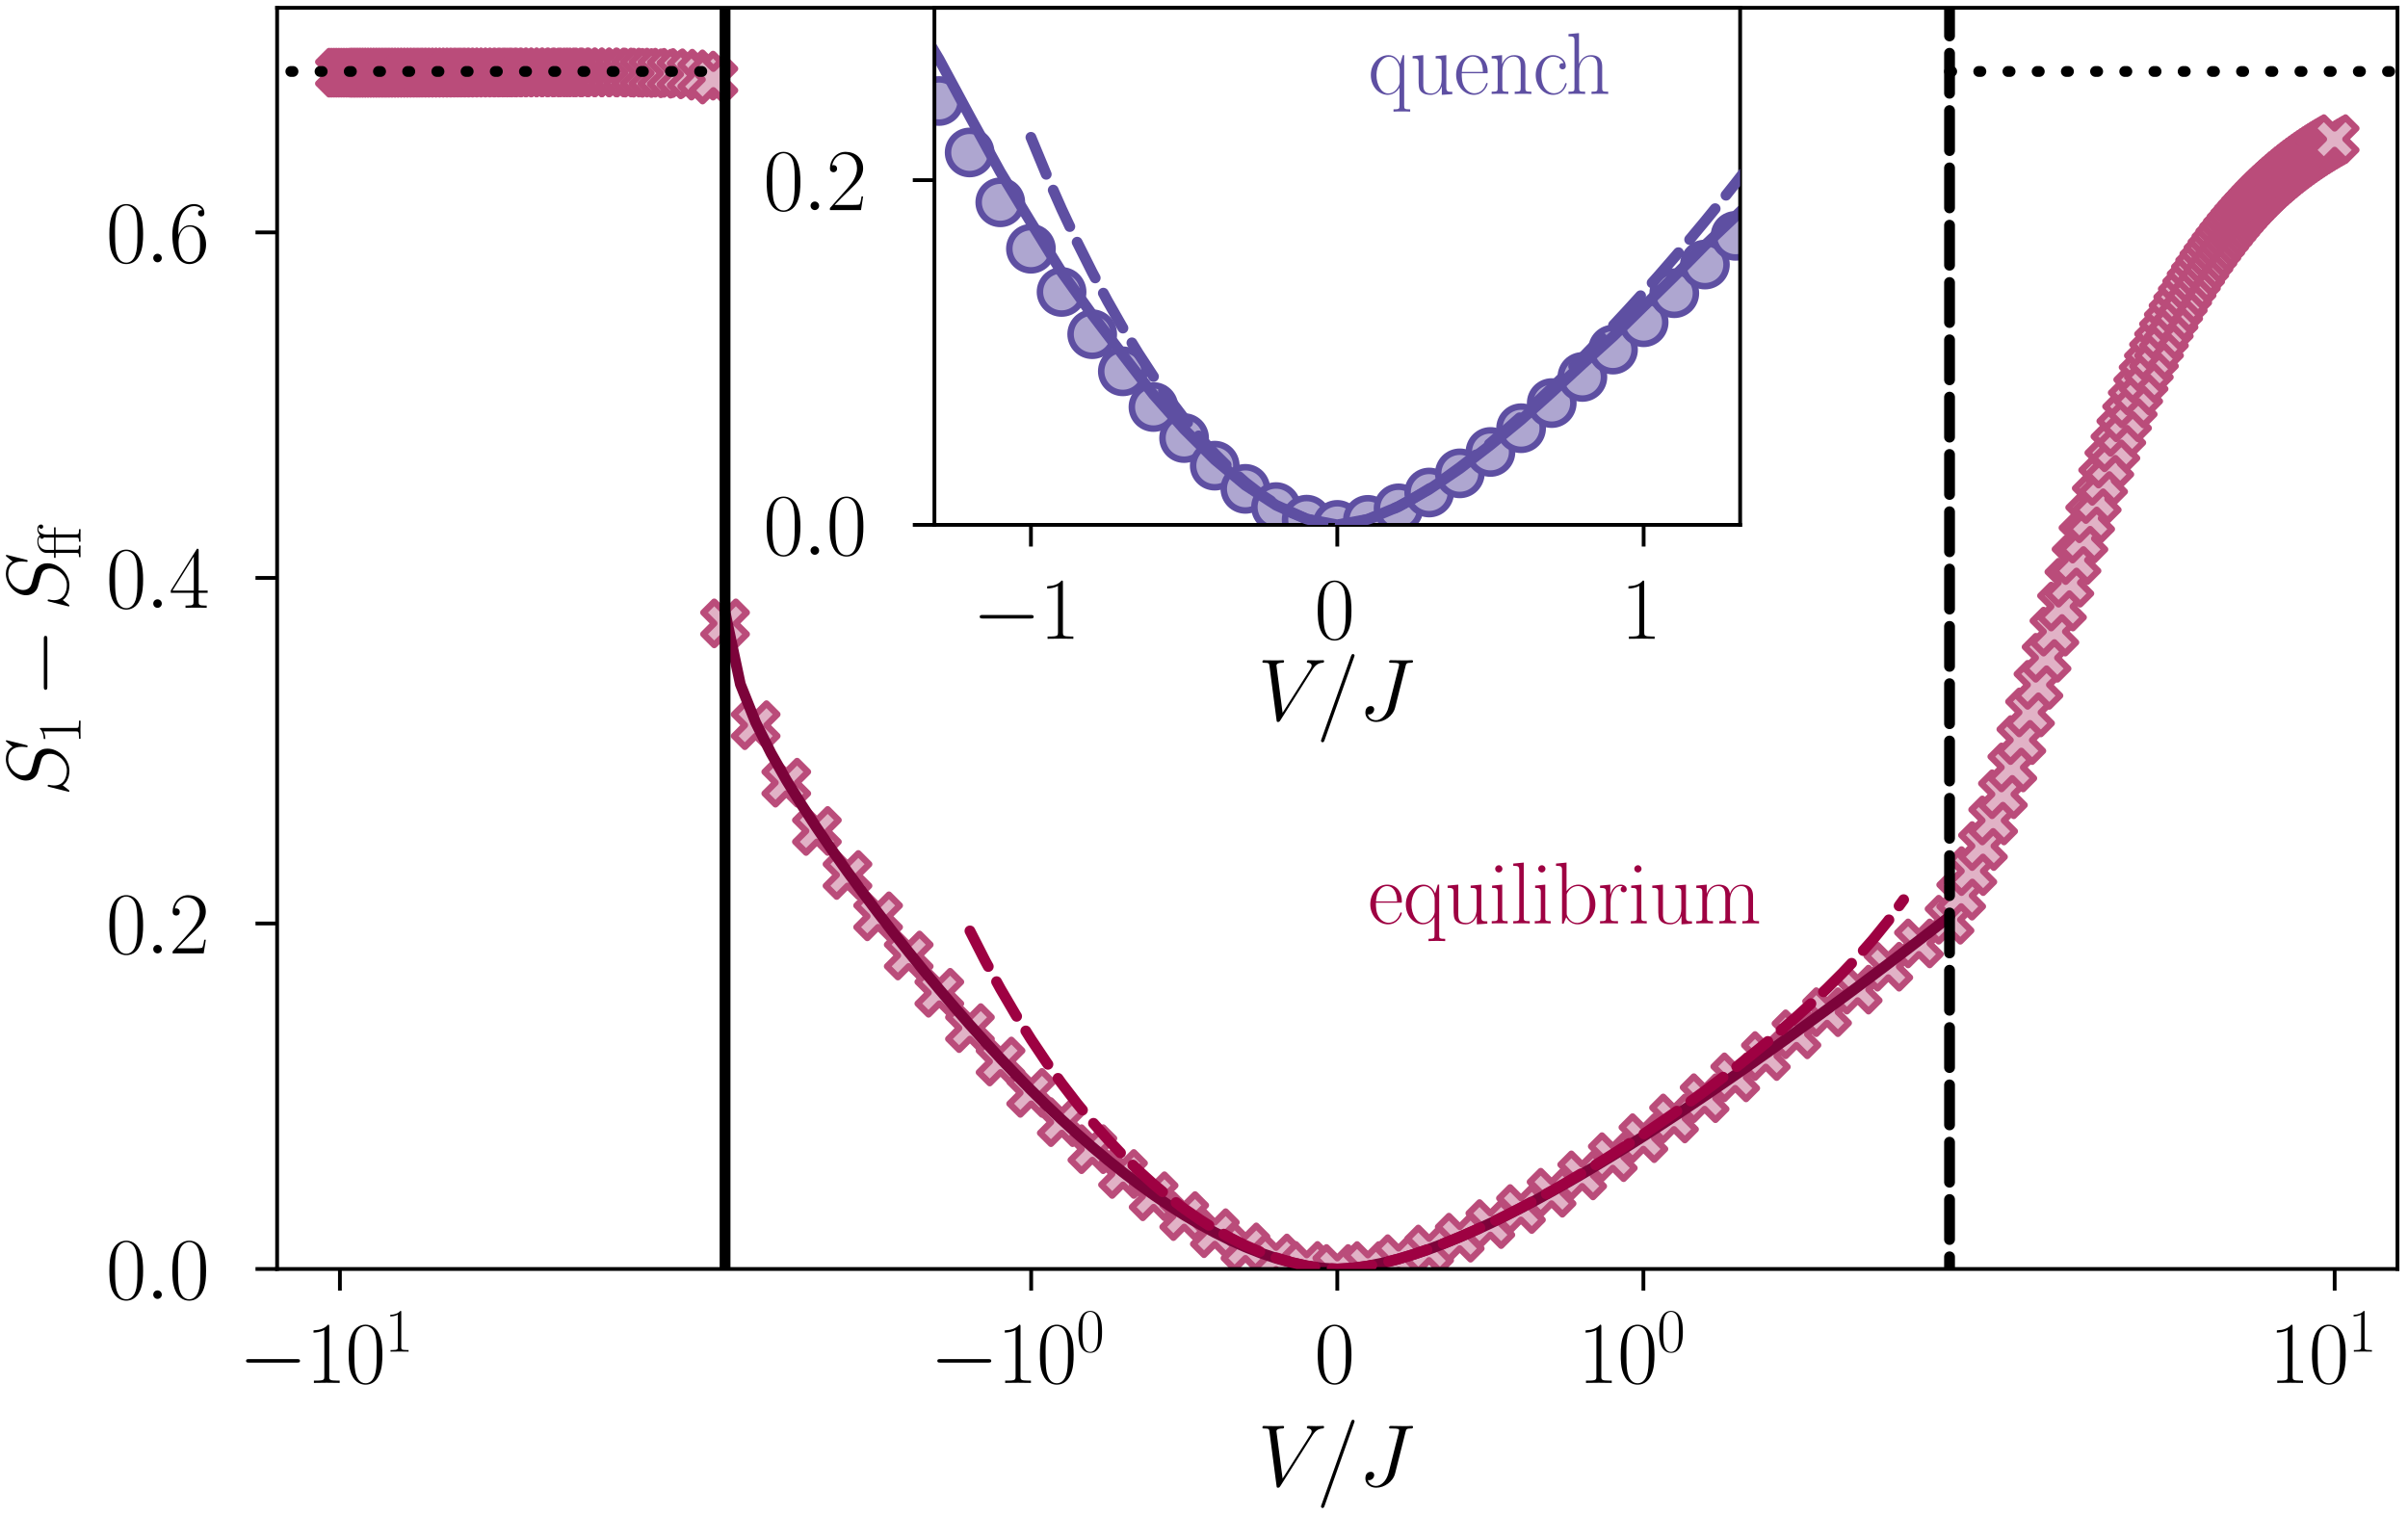 <?xml version="1.0" encoding="utf-8" standalone="no"?>
<!DOCTYPE svg PUBLIC "-//W3C//DTD SVG 1.1//EN"
  "http://www.w3.org/Graphics/SVG/1.1/DTD/svg11.dtd">
<svg xmlns:xlink="http://www.w3.org/1999/xlink" width="222.665pt" height="140.125pt" viewBox="0 0 222.665 140.125" xmlns="http://www.w3.org/2000/svg" version="1.1">
 <defs>
  <style type="text/css">*{stroke-linejoin: round; stroke-linecap: butt}</style>
 </defs>
 <g id="figure_1">
  <g id="patch_1">
   <path d="M 0 140.125 
L 222.665 140.125 
L 222.665 0 
L 0 0 
L 0 140.125 
z
" style="fill: none"/>
  </g>
  <g id="axes_1">
   <g id="patch_2">
    <path d="M 25.625 117.351 
L 221.69 117.351 
L 221.69 0.72 
L 25.625 0.72 
L 25.625 117.351 
z
" style="fill: none"/>
   </g>
   <g id="line2d_1">
    <defs>
     <path id="m1df285c7e0" d="M -1 2 
L 0 1 
L 1 2 
L 2 1 
L 1 0 
L 2 -1 
L 1 -2 
L 0 -1 
L -1 -2 
L -2 -1 
L -1 0 
L -2 1 
z
" style="stroke: #ba4c7a; stroke-width: 0.6; stroke-linejoin: miter"/>
    </defs>
    <g clip-path="url(#pc4b0fe4d5e)">
     <use xlink:href="#m1df285c7e0" x="31.431" y="6.724" style="fill: #e1b2c6; stroke: #ba4c7a; stroke-width: 0.6; stroke-linejoin: miter"/>
     <use xlink:href="#m1df285c7e0" x="31.653" y="6.724" style="fill: #e1b2c6; stroke: #ba4c7a; stroke-width: 0.6; stroke-linejoin: miter"/>
     <use xlink:href="#m1df285c7e0" x="31.878" y="6.723" style="fill: #e1b2c6; stroke: #ba4c7a; stroke-width: 0.6; stroke-linejoin: miter"/>
     <use xlink:href="#m1df285c7e0" x="32.105" y="6.723" style="fill: #e1b2c6; stroke: #ba4c7a; stroke-width: 0.6; stroke-linejoin: miter"/>
     <use xlink:href="#m1df285c7e0" x="32.334" y="6.723" style="fill: #e1b2c6; stroke: #ba4c7a; stroke-width: 0.6; stroke-linejoin: miter"/>
     <use xlink:href="#m1df285c7e0" x="32.566" y="6.723" style="fill: #e1b2c6; stroke: #ba4c7a; stroke-width: 0.6; stroke-linejoin: miter"/>
     <use xlink:href="#m1df285c7e0" x="32.8" y="6.723" style="fill: #e1b2c6; stroke: #ba4c7a; stroke-width: 0.6; stroke-linejoin: miter"/>
     <use xlink:href="#m1df285c7e0" x="33.037" y="6.723" style="fill: #e1b2c6; stroke: #ba4c7a; stroke-width: 0.6; stroke-linejoin: miter"/>
     <use xlink:href="#m1df285c7e0" x="33.276" y="6.723" style="fill: #e1b2c6; stroke: #ba4c7a; stroke-width: 0.6; stroke-linejoin: miter"/>
     <use xlink:href="#m1df285c7e0" x="33.518" y="6.722" style="fill: #e1b2c6; stroke: #ba4c7a; stroke-width: 0.6; stroke-linejoin: miter"/>
     <use xlink:href="#m1df285c7e0" x="33.762" y="6.722" style="fill: #e1b2c6; stroke: #ba4c7a; stroke-width: 0.6; stroke-linejoin: miter"/>
     <use xlink:href="#m1df285c7e0" x="34.01" y="6.722" style="fill: #e1b2c6; stroke: #ba4c7a; stroke-width: 0.6; stroke-linejoin: miter"/>
     <use xlink:href="#m1df285c7e0" x="34.26" y="6.722" style="fill: #e1b2c6; stroke: #ba4c7a; stroke-width: 0.6; stroke-linejoin: miter"/>
     <use xlink:href="#m1df285c7e0" x="34.512" y="6.722" style="fill: #e1b2c6; stroke: #ba4c7a; stroke-width: 0.6; stroke-linejoin: miter"/>
     <use xlink:href="#m1df285c7e0" x="34.768" y="6.721" style="fill: #e1b2c6; stroke: #ba4c7a; stroke-width: 0.6; stroke-linejoin: miter"/>
     <use xlink:href="#m1df285c7e0" x="35.027" y="6.721" style="fill: #e1b2c6; stroke: #ba4c7a; stroke-width: 0.6; stroke-linejoin: miter"/>
     <use xlink:href="#m1df285c7e0" x="35.289" y="6.721" style="fill: #e1b2c6; stroke: #ba4c7a; stroke-width: 0.6; stroke-linejoin: miter"/>
     <use xlink:href="#m1df285c7e0" x="35.554" y="6.721" style="fill: #e1b2c6; stroke: #ba4c7a; stroke-width: 0.6; stroke-linejoin: miter"/>
     <use xlink:href="#m1df285c7e0" x="35.822" y="6.721" style="fill: #e1b2c6; stroke: #ba4c7a; stroke-width: 0.6; stroke-linejoin: miter"/>
     <use xlink:href="#m1df285c7e0" x="36.094" y="6.72" style="fill: #e1b2c6; stroke: #ba4c7a; stroke-width: 0.6; stroke-linejoin: miter"/>
     <use xlink:href="#m1df285c7e0" x="36.369" y="6.72" style="fill: #e1b2c6; stroke: #ba4c7a; stroke-width: 0.6; stroke-linejoin: miter"/>
     <use xlink:href="#m1df285c7e0" x="36.647" y="6.72" style="fill: #e1b2c6; stroke: #ba4c7a; stroke-width: 0.6; stroke-linejoin: miter"/>
     <use xlink:href="#m1df285c7e0" x="36.929" y="6.72" style="fill: #e1b2c6; stroke: #ba4c7a; stroke-width: 0.6; stroke-linejoin: miter"/>
     <use xlink:href="#m1df285c7e0" x="37.214" y="6.719" style="fill: #e1b2c6; stroke: #ba4c7a; stroke-width: 0.6; stroke-linejoin: miter"/>
     <use xlink:href="#m1df285c7e0" x="37.504" y="6.719" style="fill: #e1b2c6; stroke: #ba4c7a; stroke-width: 0.6; stroke-linejoin: miter"/>
     <use xlink:href="#m1df285c7e0" x="37.797" y="6.719" style="fill: #e1b2c6; stroke: #ba4c7a; stroke-width: 0.6; stroke-linejoin: miter"/>
     <use xlink:href="#m1df285c7e0" x="38.094" y="6.718" style="fill: #e1b2c6; stroke: #ba4c7a; stroke-width: 0.6; stroke-linejoin: miter"/>
     <use xlink:href="#m1df285c7e0" x="38.395" y="6.718" style="fill: #e1b2c6; stroke: #ba4c7a; stroke-width: 0.6; stroke-linejoin: miter"/>
     <use xlink:href="#m1df285c7e0" x="38.7" y="6.718" style="fill: #e1b2c6; stroke: #ba4c7a; stroke-width: 0.6; stroke-linejoin: miter"/>
     <use xlink:href="#m1df285c7e0" x="39.009" y="6.717" style="fill: #e1b2c6; stroke: #ba4c7a; stroke-width: 0.6; stroke-linejoin: miter"/>
     <use xlink:href="#m1df285c7e0" x="39.323" y="6.717" style="fill: #e1b2c6; stroke: #ba4c7a; stroke-width: 0.6; stroke-linejoin: miter"/>
     <use xlink:href="#m1df285c7e0" x="39.642" y="6.717" style="fill: #e1b2c6; stroke: #ba4c7a; stroke-width: 0.6; stroke-linejoin: miter"/>
     <use xlink:href="#m1df285c7e0" x="39.965" y="6.716" style="fill: #e1b2c6; stroke: #ba4c7a; stroke-width: 0.6; stroke-linejoin: miter"/>
     <use xlink:href="#m1df285c7e0" x="40.293" y="6.716" style="fill: #e1b2c6; stroke: #ba4c7a; stroke-width: 0.6; stroke-linejoin: miter"/>
     <use xlink:href="#m1df285c7e0" x="40.625" y="6.716" style="fill: #e1b2c6; stroke: #ba4c7a; stroke-width: 0.6; stroke-linejoin: miter"/>
     <use xlink:href="#m1df285c7e0" x="40.963" y="6.715" style="fill: #e1b2c6; stroke: #ba4c7a; stroke-width: 0.6; stroke-linejoin: miter"/>
     <use xlink:href="#m1df285c7e0" x="41.306" y="6.715" style="fill: #e1b2c6; stroke: #ba4c7a; stroke-width: 0.6; stroke-linejoin: miter"/>
     <use xlink:href="#m1df285c7e0" x="41.655" y="6.714" style="fill: #e1b2c6; stroke: #ba4c7a; stroke-width: 0.6; stroke-linejoin: miter"/>
     <use xlink:href="#m1df285c7e0" x="42.009" y="6.714" style="fill: #e1b2c6; stroke: #ba4c7a; stroke-width: 0.6; stroke-linejoin: miter"/>
     <use xlink:href="#m1df285c7e0" x="42.369" y="6.713" style="fill: #e1b2c6; stroke: #ba4c7a; stroke-width: 0.6; stroke-linejoin: miter"/>
     <use xlink:href="#m1df285c7e0" x="42.734" y="6.713" style="fill: #e1b2c6; stroke: #ba4c7a; stroke-width: 0.6; stroke-linejoin: miter"/>
     <use xlink:href="#m1df285c7e0" x="43.106" y="6.712" style="fill: #e1b2c6; stroke: #ba4c7a; stroke-width: 0.6; stroke-linejoin: miter"/>
     <use xlink:href="#m1df285c7e0" x="43.485" y="6.712" style="fill: #e1b2c6; stroke: #ba4c7a; stroke-width: 0.6; stroke-linejoin: miter"/>
     <use xlink:href="#m1df285c7e0" x="43.869" y="6.711" style="fill: #e1b2c6; stroke: #ba4c7a; stroke-width: 0.6; stroke-linejoin: miter"/>
     <use xlink:href="#m1df285c7e0" x="44.261" y="6.711" style="fill: #e1b2c6; stroke: #ba4c7a; stroke-width: 0.6; stroke-linejoin: miter"/>
     <use xlink:href="#m1df285c7e0" x="44.66" y="6.71" style="fill: #e1b2c6; stroke: #ba4c7a; stroke-width: 0.6; stroke-linejoin: miter"/>
     <use xlink:href="#m1df285c7e0" x="45.066" y="6.709" style="fill: #e1b2c6; stroke: #ba4c7a; stroke-width: 0.6; stroke-linejoin: miter"/>
     <use xlink:href="#m1df285c7e0" x="45.479" y="6.709" style="fill: #e1b2c6; stroke: #ba4c7a; stroke-width: 0.6; stroke-linejoin: miter"/>
     <use xlink:href="#m1df285c7e0" x="45.901" y="6.708" style="fill: #e1b2c6; stroke: #ba4c7a; stroke-width: 0.6; stroke-linejoin: miter"/>
     <use xlink:href="#m1df285c7e0" x="46.331" y="6.708" style="fill: #e1b2c6; stroke: #ba4c7a; stroke-width: 0.6; stroke-linejoin: miter"/>
     <use xlink:href="#m1df285c7e0" x="46.769" y="6.707" style="fill: #e1b2c6; stroke: #ba4c7a; stroke-width: 0.6; stroke-linejoin: miter"/>
     <use xlink:href="#m1df285c7e0" x="47.216" y="6.706" style="fill: #e1b2c6; stroke: #ba4c7a; stroke-width: 0.6; stroke-linejoin: miter"/>
     <use xlink:href="#m1df285c7e0" x="47.672" y="6.705" style="fill: #e1b2c6; stroke: #ba4c7a; stroke-width: 0.6; stroke-linejoin: miter"/>
     <use xlink:href="#m1df285c7e0" x="48.138" y="6.705" style="fill: #e1b2c6; stroke: #ba4c7a; stroke-width: 0.6; stroke-linejoin: miter"/>
     <use xlink:href="#m1df285c7e0" x="48.614" y="6.704" style="fill: #e1b2c6; stroke: #ba4c7a; stroke-width: 0.6; stroke-linejoin: miter"/>
     <use xlink:href="#m1df285c7e0" x="49.1" y="6.703" style="fill: #e1b2c6; stroke: #ba4c7a; stroke-width: 0.6; stroke-linejoin: miter"/>
     <use xlink:href="#m1df285c7e0" x="49.598" y="6.702" style="fill: #e1b2c6; stroke: #ba4c7a; stroke-width: 0.6; stroke-linejoin: miter"/>
     <use xlink:href="#m1df285c7e0" x="50.106" y="6.702" style="fill: #e1b2c6; stroke: #ba4c7a; stroke-width: 0.6; stroke-linejoin: miter"/>
     <use xlink:href="#m1df285c7e0" x="50.627" y="6.701" style="fill: #e1b2c6; stroke: #ba4c7a; stroke-width: 0.6; stroke-linejoin: miter"/>
     <use xlink:href="#m1df285c7e0" x="51.16" y="6.7" style="fill: #e1b2c6; stroke: #ba4c7a; stroke-width: 0.6; stroke-linejoin: miter"/>
     <use xlink:href="#m1df285c7e0" x="51.707" y="6.7" style="fill: #e1b2c6; stroke: #ba4c7a; stroke-width: 0.6; stroke-linejoin: miter"/>
     <use xlink:href="#m1df285c7e0" x="52.267" y="6.699" style="fill: #e1b2c6; stroke: #ba4c7a; stroke-width: 0.6; stroke-linejoin: miter"/>
     <use xlink:href="#m1df285c7e0" x="52.842" y="6.699" style="fill: #e1b2c6; stroke: #ba4c7a; stroke-width: 0.6; stroke-linejoin: miter"/>
     <use xlink:href="#m1df285c7e0" x="53.432" y="6.698" style="fill: #e1b2c6; stroke: #ba4c7a; stroke-width: 0.6; stroke-linejoin: miter"/>
     <use xlink:href="#m1df285c7e0" x="54.038" y="6.698" style="fill: #e1b2c6; stroke: #ba4c7a; stroke-width: 0.6; stroke-linejoin: miter"/>
     <use xlink:href="#m1df285c7e0" x="54.661" y="6.699" style="fill: #e1b2c6; stroke: #ba4c7a; stroke-width: 0.6; stroke-linejoin: miter"/>
     <use xlink:href="#m1df285c7e0" x="55.303" y="6.699" style="fill: #e1b2c6; stroke: #ba4c7a; stroke-width: 0.6; stroke-linejoin: miter"/>
     <use xlink:href="#m1df285c7e0" x="55.963" y="6.7" style="fill: #e1b2c6; stroke: #ba4c7a; stroke-width: 0.6; stroke-linejoin: miter"/>
     <use xlink:href="#m1df285c7e0" x="56.644" y="6.702" style="fill: #e1b2c6; stroke: #ba4c7a; stroke-width: 0.6; stroke-linejoin: miter"/>
     <use xlink:href="#m1df285c7e0" x="57.347" y="6.705" style="fill: #e1b2c6; stroke: #ba4c7a; stroke-width: 0.6; stroke-linejoin: miter"/>
     <use xlink:href="#m1df285c7e0" x="58.072" y="6.709" style="fill: #e1b2c6; stroke: #ba4c7a; stroke-width: 0.6; stroke-linejoin: miter"/>
     <use xlink:href="#m1df285c7e0" x="58.823" y="6.715" style="fill: #e1b2c6; stroke: #ba4c7a; stroke-width: 0.6; stroke-linejoin: miter"/>
     <use xlink:href="#m1df285c7e0" x="59.599" y="6.724" style="fill: #e1b2c6; stroke: #ba4c7a; stroke-width: 0.6; stroke-linejoin: miter"/>
     <use xlink:href="#m1df285c7e0" x="60.404" y="6.736" style="fill: #e1b2c6; stroke: #ba4c7a; stroke-width: 0.6; stroke-linejoin: miter"/>
     <use xlink:href="#m1df285c7e0" x="61.239" y="6.753" style="fill: #e1b2c6; stroke: #ba4c7a; stroke-width: 0.6; stroke-linejoin: miter"/>
     <use xlink:href="#m1df285c7e0" x="62.107" y="6.778" style="fill: #e1b2c6; stroke: #ba4c7a; stroke-width: 0.6; stroke-linejoin: miter"/>
     <use xlink:href="#m1df285c7e0" x="63.01" y="6.816" style="fill: #e1b2c6; stroke: #ba4c7a; stroke-width: 0.6; stroke-linejoin: miter"/>
     <use xlink:href="#m1df285c7e0" x="63.952" y="6.877" style="fill: #e1b2c6; stroke: #ba4c7a; stroke-width: 0.6; stroke-linejoin: miter"/>
     <use xlink:href="#m1df285c7e0" x="64.936" y="6.993" style="fill: #e1b2c6; stroke: #ba4c7a; stroke-width: 0.6; stroke-linejoin: miter"/>
     <use xlink:href="#m1df285c7e0" x="65.965" y="7.355" style="fill: #e1b2c6; stroke: #ba4c7a; stroke-width: 0.6; stroke-linejoin: miter"/>
     <use xlink:href="#m1df285c7e0" x="67.045" y="57.647" style="fill: #e1b2c6; stroke: #ba4c7a; stroke-width: 0.6; stroke-linejoin: miter"/>
     <use xlink:href="#m1df285c7e0" x="69.875" y="67.063" style="fill: #e1b2c6; stroke: #ba4c7a; stroke-width: 0.6; stroke-linejoin: miter"/>
     <use xlink:href="#m1df285c7e0" x="72.706" y="72.378" style="fill: #e1b2c6; stroke: #ba4c7a; stroke-width: 0.6; stroke-linejoin: miter"/>
     <use xlink:href="#m1df285c7e0" x="75.537" y="76.844" style="fill: #e1b2c6; stroke: #ba4c7a; stroke-width: 0.6; stroke-linejoin: miter"/>
     <use xlink:href="#m1df285c7e0" x="78.367" y="80.916" style="fill: #e1b2c6; stroke: #ba4c7a; stroke-width: 0.6; stroke-linejoin: miter"/>
     <use xlink:href="#m1df285c7e0" x="81.198" y="84.738" style="fill: #e1b2c6; stroke: #ba4c7a; stroke-width: 0.6; stroke-linejoin: miter"/>
     <use xlink:href="#m1df285c7e0" x="84.028" y="88.362" style="fill: #e1b2c6; stroke: #ba4c7a; stroke-width: 0.6; stroke-linejoin: miter"/>
     <use xlink:href="#m1df285c7e0" x="86.859" y="91.807" style="fill: #e1b2c6; stroke: #ba4c7a; stroke-width: 0.6; stroke-linejoin: miter"/>
     <use xlink:href="#m1df285c7e0" x="89.69" y="95.076" style="fill: #e1b2c6; stroke: #ba4c7a; stroke-width: 0.6; stroke-linejoin: miter"/>
     <use xlink:href="#m1df285c7e0" x="92.52" y="98.164" style="fill: #e1b2c6; stroke: #ba4c7a; stroke-width: 0.6; stroke-linejoin: miter"/>
     <use xlink:href="#m1df285c7e0" x="95.351" y="101.065" style="fill: #e1b2c6; stroke: #ba4c7a; stroke-width: 0.6; stroke-linejoin: miter"/>
     <use xlink:href="#m1df285c7e0" x="98.182" y="103.771" style="fill: #e1b2c6; stroke: #ba4c7a; stroke-width: 0.6; stroke-linejoin: miter"/>
     <use xlink:href="#m1df285c7e0" x="101.012" y="106.273" style="fill: #e1b2c6; stroke: #ba4c7a; stroke-width: 0.6; stroke-linejoin: miter"/>
     <use xlink:href="#m1df285c7e0" x="103.843" y="108.563" style="fill: #e1b2c6; stroke: #ba4c7a; stroke-width: 0.6; stroke-linejoin: miter"/>
     <use xlink:href="#m1df285c7e0" x="106.674" y="110.628" style="fill: #e1b2c6; stroke: #ba4c7a; stroke-width: 0.6; stroke-linejoin: miter"/>
     <use xlink:href="#m1df285c7e0" x="109.504" y="112.459" style="fill: #e1b2c6; stroke: #ba4c7a; stroke-width: 0.6; stroke-linejoin: miter"/>
     <use xlink:href="#m1df285c7e0" x="112.335" y="114.041" style="fill: #e1b2c6; stroke: #ba4c7a; stroke-width: 0.6; stroke-linejoin: miter"/>
     <use xlink:href="#m1df285c7e0" x="115.166" y="115.355" style="fill: #e1b2c6; stroke: #ba4c7a; stroke-width: 0.6; stroke-linejoin: miter"/>
     <use xlink:href="#m1df285c7e0" x="117.996" y="116.377" style="fill: #e1b2c6; stroke: #ba4c7a; stroke-width: 0.6; stroke-linejoin: miter"/>
     <use xlink:href="#m1df285c7e0" x="120.827" y="117.069" style="fill: #e1b2c6; stroke: #ba4c7a; stroke-width: 0.6; stroke-linejoin: miter"/>
     <use xlink:href="#m1df285c7e0" x="123.658" y="117.351" style="fill: #e1b2c6; stroke: #ba4c7a; stroke-width: 0.6; stroke-linejoin: miter"/>
     <use xlink:href="#m1df285c7e0" x="126.488" y="117.079" style="fill: #e1b2c6; stroke: #ba4c7a; stroke-width: 0.6; stroke-linejoin: miter"/>
     <use xlink:href="#m1df285c7e0" x="129.319" y="116.443" style="fill: #e1b2c6; stroke: #ba4c7a; stroke-width: 0.6; stroke-linejoin: miter"/>
     <use xlink:href="#m1df285c7e0" x="132.15" y="115.55" style="fill: #e1b2c6; stroke: #ba4c7a; stroke-width: 0.6; stroke-linejoin: miter"/>
     <use xlink:href="#m1df285c7e0" x="134.98" y="114.455" style="fill: #e1b2c6; stroke: #ba4c7a; stroke-width: 0.6; stroke-linejoin: miter"/>
     <use xlink:href="#m1df285c7e0" x="137.811" y="113.197" style="fill: #e1b2c6; stroke: #ba4c7a; stroke-width: 0.6; stroke-linejoin: miter"/>
     <use xlink:href="#m1df285c7e0" x="140.641" y="111.805" style="fill: #e1b2c6; stroke: #ba4c7a; stroke-width: 0.6; stroke-linejoin: miter"/>
     <use xlink:href="#m1df285c7e0" x="143.472" y="110.299" style="fill: #e1b2c6; stroke: #ba4c7a; stroke-width: 0.6; stroke-linejoin: miter"/>
     <use xlink:href="#m1df285c7e0" x="146.303" y="108.696" style="fill: #e1b2c6; stroke: #ba4c7a; stroke-width: 0.6; stroke-linejoin: miter"/>
     <use xlink:href="#m1df285c7e0" x="149.133" y="107.01" style="fill: #e1b2c6; stroke: #ba4c7a; stroke-width: 0.6; stroke-linejoin: miter"/>
     <use xlink:href="#m1df285c7e0" x="151.964" y="105.252" style="fill: #e1b2c6; stroke: #ba4c7a; stroke-width: 0.6; stroke-linejoin: miter"/>
     <use xlink:href="#m1df285c7e0" x="154.795" y="103.432" style="fill: #e1b2c6; stroke: #ba4c7a; stroke-width: 0.6; stroke-linejoin: miter"/>
     <use xlink:href="#m1df285c7e0" x="157.625" y="101.556" style="fill: #e1b2c6; stroke: #ba4c7a; stroke-width: 0.6; stroke-linejoin: miter"/>
     <use xlink:href="#m1df285c7e0" x="160.456" y="99.63" style="fill: #e1b2c6; stroke: #ba4c7a; stroke-width: 0.6; stroke-linejoin: miter"/>
     <use xlink:href="#m1df285c7e0" x="163.287" y="97.66" style="fill: #e1b2c6; stroke: #ba4c7a; stroke-width: 0.6; stroke-linejoin: miter"/>
     <use xlink:href="#m1df285c7e0" x="166.117" y="95.65" style="fill: #e1b2c6; stroke: #ba4c7a; stroke-width: 0.6; stroke-linejoin: miter"/>
     <use xlink:href="#m1df285c7e0" x="168.948" y="93.601" style="fill: #e1b2c6; stroke: #ba4c7a; stroke-width: 0.6; stroke-linejoin: miter"/>
     <use xlink:href="#m1df285c7e0" x="171.779" y="91.516" style="fill: #e1b2c6; stroke: #ba4c7a; stroke-width: 0.6; stroke-linejoin: miter"/>
     <use xlink:href="#m1df285c7e0" x="174.609" y="89.397" style="fill: #e1b2c6; stroke: #ba4c7a; stroke-width: 0.6; stroke-linejoin: miter"/>
     <use xlink:href="#m1df285c7e0" x="177.44" y="87.242" style="fill: #e1b2c6; stroke: #ba4c7a; stroke-width: 0.6; stroke-linejoin: miter"/>
     <use xlink:href="#m1df285c7e0" x="180.271" y="85.052" style="fill: #e1b2c6; stroke: #ba4c7a; stroke-width: 0.6; stroke-linejoin: miter"/>
     <use xlink:href="#m1df285c7e0" x="181.35" y="82.824" style="fill: #e1b2c6; stroke: #ba4c7a; stroke-width: 0.6; stroke-linejoin: miter"/>
     <use xlink:href="#m1df285c7e0" x="182.38" y="80.555" style="fill: #e1b2c6; stroke: #ba4c7a; stroke-width: 0.6; stroke-linejoin: miter"/>
     <use xlink:href="#m1df285c7e0" x="183.363" y="78.239" style="fill: #e1b2c6; stroke: #ba4c7a; stroke-width: 0.6; stroke-linejoin: miter"/>
     <use xlink:href="#m1df285c7e0" x="184.305" y="75.873" style="fill: #e1b2c6; stroke: #ba4c7a; stroke-width: 0.6; stroke-linejoin: miter"/>
     <use xlink:href="#m1df285c7e0" x="185.208" y="73.45" style="fill: #e1b2c6; stroke: #ba4c7a; stroke-width: 0.6; stroke-linejoin: miter"/>
     <use xlink:href="#m1df285c7e0" x="186.076" y="70.97" style="fill: #e1b2c6; stroke: #ba4c7a; stroke-width: 0.6; stroke-linejoin: miter"/>
     <use xlink:href="#m1df285c7e0" x="186.911" y="68.44" style="fill: #e1b2c6; stroke: #ba4c7a; stroke-width: 0.6; stroke-linejoin: miter"/>
     <use xlink:href="#m1df285c7e0" x="187.716" y="65.882" style="fill: #e1b2c6; stroke: #ba4c7a; stroke-width: 0.6; stroke-linejoin: miter"/>
     <use xlink:href="#m1df285c7e0" x="188.493" y="63.332" style="fill: #e1b2c6; stroke: #ba4c7a; stroke-width: 0.6; stroke-linejoin: miter"/>
     <use xlink:href="#m1df285c7e0" x="189.243" y="60.829" style="fill: #e1b2c6; stroke: #ba4c7a; stroke-width: 0.6; stroke-linejoin: miter"/>
     <use xlink:href="#m1df285c7e0" x="189.968" y="58.408" style="fill: #e1b2c6; stroke: #ba4c7a; stroke-width: 0.6; stroke-linejoin: miter"/>
     <use xlink:href="#m1df285c7e0" x="190.671" y="56.091" style="fill: #e1b2c6; stroke: #ba4c7a; stroke-width: 0.6; stroke-linejoin: miter"/>
     <use xlink:href="#m1df285c7e0" x="191.352" y="53.886" style="fill: #e1b2c6; stroke: #ba4c7a; stroke-width: 0.6; stroke-linejoin: miter"/>
     <use xlink:href="#m1df285c7e0" x="192.012" y="51.792" style="fill: #e1b2c6; stroke: #ba4c7a; stroke-width: 0.6; stroke-linejoin: miter"/>
     <use xlink:href="#m1df285c7e0" x="192.654" y="49.808" style="fill: #e1b2c6; stroke: #ba4c7a; stroke-width: 0.6; stroke-linejoin: miter"/>
     <use xlink:href="#m1df285c7e0" x="193.277" y="47.929" style="fill: #e1b2c6; stroke: #ba4c7a; stroke-width: 0.6; stroke-linejoin: miter"/>
     <use xlink:href="#m1df285c7e0" x="193.883" y="46.149" style="fill: #e1b2c6; stroke: #ba4c7a; stroke-width: 0.6; stroke-linejoin: miter"/>
     <use xlink:href="#m1df285c7e0" x="194.474" y="44.465" style="fill: #e1b2c6; stroke: #ba4c7a; stroke-width: 0.6; stroke-linejoin: miter"/>
     <use xlink:href="#m1df285c7e0" x="195.048" y="42.872" style="fill: #e1b2c6; stroke: #ba4c7a; stroke-width: 0.6; stroke-linejoin: miter"/>
     <use xlink:href="#m1df285c7e0" x="195.609" y="41.365" style="fill: #e1b2c6; stroke: #ba4c7a; stroke-width: 0.6; stroke-linejoin: miter"/>
     <use xlink:href="#m1df285c7e0" x="196.155" y="39.939" style="fill: #e1b2c6; stroke: #ba4c7a; stroke-width: 0.6; stroke-linejoin: miter"/>
     <use xlink:href="#m1df285c7e0" x="196.688" y="38.59" style="fill: #e1b2c6; stroke: #ba4c7a; stroke-width: 0.6; stroke-linejoin: miter"/>
     <use xlink:href="#m1df285c7e0" x="197.209" y="37.314" style="fill: #e1b2c6; stroke: #ba4c7a; stroke-width: 0.6; stroke-linejoin: miter"/>
     <use xlink:href="#m1df285c7e0" x="197.718" y="36.107" style="fill: #e1b2c6; stroke: #ba4c7a; stroke-width: 0.6; stroke-linejoin: miter"/>
     <use xlink:href="#m1df285c7e0" x="198.215" y="34.963" style="fill: #e1b2c6; stroke: #ba4c7a; stroke-width: 0.6; stroke-linejoin: miter"/>
     <use xlink:href="#m1df285c7e0" x="198.701" y="33.881" style="fill: #e1b2c6; stroke: #ba4c7a; stroke-width: 0.6; stroke-linejoin: miter"/>
     <use xlink:href="#m1df285c7e0" x="199.177" y="32.855" style="fill: #e1b2c6; stroke: #ba4c7a; stroke-width: 0.6; stroke-linejoin: miter"/>
     <use xlink:href="#m1df285c7e0" x="199.643" y="31.882" style="fill: #e1b2c6; stroke: #ba4c7a; stroke-width: 0.6; stroke-linejoin: miter"/>
     <use xlink:href="#m1df285c7e0" x="200.099" y="30.959" style="fill: #e1b2c6; stroke: #ba4c7a; stroke-width: 0.6; stroke-linejoin: miter"/>
     <use xlink:href="#m1df285c7e0" x="200.546" y="30.084" style="fill: #e1b2c6; stroke: #ba4c7a; stroke-width: 0.6; stroke-linejoin: miter"/>
     <use xlink:href="#m1df285c7e0" x="200.984" y="29.252" style="fill: #e1b2c6; stroke: #ba4c7a; stroke-width: 0.6; stroke-linejoin: miter"/>
     <use xlink:href="#m1df285c7e0" x="201.414" y="28.462" style="fill: #e1b2c6; stroke: #ba4c7a; stroke-width: 0.6; stroke-linejoin: miter"/>
     <use xlink:href="#m1df285c7e0" x="201.836" y="27.711" style="fill: #e1b2c6; stroke: #ba4c7a; stroke-width: 0.6; stroke-linejoin: miter"/>
     <use xlink:href="#m1df285c7e0" x="202.249" y="26.996" style="fill: #e1b2c6; stroke: #ba4c7a; stroke-width: 0.6; stroke-linejoin: miter"/>
     <use xlink:href="#m1df285c7e0" x="202.655" y="26.316" style="fill: #e1b2c6; stroke: #ba4c7a; stroke-width: 0.6; stroke-linejoin: miter"/>
     <use xlink:href="#m1df285c7e0" x="203.054" y="25.668" style="fill: #e1b2c6; stroke: #ba4c7a; stroke-width: 0.6; stroke-linejoin: miter"/>
     <use xlink:href="#m1df285c7e0" x="203.446" y="25.05" style="fill: #e1b2c6; stroke: #ba4c7a; stroke-width: 0.6; stroke-linejoin: miter"/>
     <use xlink:href="#m1df285c7e0" x="203.831" y="24.461" style="fill: #e1b2c6; stroke: #ba4c7a; stroke-width: 0.6; stroke-linejoin: miter"/>
     <use xlink:href="#m1df285c7e0" x="204.209" y="23.899" style="fill: #e1b2c6; stroke: #ba4c7a; stroke-width: 0.6; stroke-linejoin: miter"/>
     <use xlink:href="#m1df285c7e0" x="204.581" y="23.362" style="fill: #e1b2c6; stroke: #ba4c7a; stroke-width: 0.6; stroke-linejoin: miter"/>
     <use xlink:href="#m1df285c7e0" x="204.946" y="22.849" style="fill: #e1b2c6; stroke: #ba4c7a; stroke-width: 0.6; stroke-linejoin: miter"/>
     <use xlink:href="#m1df285c7e0" x="205.306" y="22.359" style="fill: #e1b2c6; stroke: #ba4c7a; stroke-width: 0.6; stroke-linejoin: miter"/>
     <use xlink:href="#m1df285c7e0" x="205.66" y="21.89" style="fill: #e1b2c6; stroke: #ba4c7a; stroke-width: 0.6; stroke-linejoin: miter"/>
     <use xlink:href="#m1df285c7e0" x="206.009" y="21.441" style="fill: #e1b2c6; stroke: #ba4c7a; stroke-width: 0.6; stroke-linejoin: miter"/>
     <use xlink:href="#m1df285c7e0" x="206.352" y="21.011" style="fill: #e1b2c6; stroke: #ba4c7a; stroke-width: 0.6; stroke-linejoin: miter"/>
     <use xlink:href="#m1df285c7e0" x="206.69" y="20.599" style="fill: #e1b2c6; stroke: #ba4c7a; stroke-width: 0.6; stroke-linejoin: miter"/>
     <use xlink:href="#m1df285c7e0" x="207.022" y="20.205" style="fill: #e1b2c6; stroke: #ba4c7a; stroke-width: 0.6; stroke-linejoin: miter"/>
     <use xlink:href="#m1df285c7e0" x="207.35" y="19.826" style="fill: #e1b2c6; stroke: #ba4c7a; stroke-width: 0.6; stroke-linejoin: miter"/>
     <use xlink:href="#m1df285c7e0" x="207.673" y="19.463" style="fill: #e1b2c6; stroke: #ba4c7a; stroke-width: 0.6; stroke-linejoin: miter"/>
     <use xlink:href="#m1df285c7e0" x="207.992" y="19.114" style="fill: #e1b2c6; stroke: #ba4c7a; stroke-width: 0.6; stroke-linejoin: miter"/>
     <use xlink:href="#m1df285c7e0" x="208.306" y="18.779" style="fill: #e1b2c6; stroke: #ba4c7a; stroke-width: 0.6; stroke-linejoin: miter"/>
     <use xlink:href="#m1df285c7e0" x="208.615" y="18.457" style="fill: #e1b2c6; stroke: #ba4c7a; stroke-width: 0.6; stroke-linejoin: miter"/>
     <use xlink:href="#m1df285c7e0" x="208.92" y="18.147" style="fill: #e1b2c6; stroke: #ba4c7a; stroke-width: 0.6; stroke-linejoin: miter"/>
     <use xlink:href="#m1df285c7e0" x="209.221" y="17.849" style="fill: #e1b2c6; stroke: #ba4c7a; stroke-width: 0.6; stroke-linejoin: miter"/>
     <use xlink:href="#m1df285c7e0" x="209.518" y="17.563" style="fill: #e1b2c6; stroke: #ba4c7a; stroke-width: 0.6; stroke-linejoin: miter"/>
     <use xlink:href="#m1df285c7e0" x="209.812" y="17.287" style="fill: #e1b2c6; stroke: #ba4c7a; stroke-width: 0.6; stroke-linejoin: miter"/>
     <use xlink:href="#m1df285c7e0" x="210.101" y="17.021" style="fill: #e1b2c6; stroke: #ba4c7a; stroke-width: 0.6; stroke-linejoin: miter"/>
     <use xlink:href="#m1df285c7e0" x="210.386" y="16.765" style="fill: #e1b2c6; stroke: #ba4c7a; stroke-width: 0.6; stroke-linejoin: miter"/>
     <use xlink:href="#m1df285c7e0" x="210.668" y="16.518" style="fill: #e1b2c6; stroke: #ba4c7a; stroke-width: 0.6; stroke-linejoin: miter"/>
     <use xlink:href="#m1df285c7e0" x="210.947" y="16.28" style="fill: #e1b2c6; stroke: #ba4c7a; stroke-width: 0.6; stroke-linejoin: miter"/>
     <use xlink:href="#m1df285c7e0" x="211.221" y="16.05" style="fill: #e1b2c6; stroke: #ba4c7a; stroke-width: 0.6; stroke-linejoin: miter"/>
     <use xlink:href="#m1df285c7e0" x="211.493" y="15.828" style="fill: #e1b2c6; stroke: #ba4c7a; stroke-width: 0.6; stroke-linejoin: miter"/>
     <use xlink:href="#m1df285c7e0" x="211.761" y="15.614" style="fill: #e1b2c6; stroke: #ba4c7a; stroke-width: 0.6; stroke-linejoin: miter"/>
     <use xlink:href="#m1df285c7e0" x="212.026" y="15.407" style="fill: #e1b2c6; stroke: #ba4c7a; stroke-width: 0.6; stroke-linejoin: miter"/>
     <use xlink:href="#m1df285c7e0" x="212.288" y="15.207" style="fill: #e1b2c6; stroke: #ba4c7a; stroke-width: 0.6; stroke-linejoin: miter"/>
     <use xlink:href="#m1df285c7e0" x="212.547" y="15.014" style="fill: #e1b2c6; stroke: #ba4c7a; stroke-width: 0.6; stroke-linejoin: miter"/>
     <use xlink:href="#m1df285c7e0" x="212.803" y="14.827" style="fill: #e1b2c6; stroke: #ba4c7a; stroke-width: 0.6; stroke-linejoin: miter"/>
     <use xlink:href="#m1df285c7e0" x="213.056" y="14.646" style="fill: #e1b2c6; stroke: #ba4c7a; stroke-width: 0.6; stroke-linejoin: miter"/>
     <use xlink:href="#m1df285c7e0" x="213.306" y="14.471" style="fill: #e1b2c6; stroke: #ba4c7a; stroke-width: 0.6; stroke-linejoin: miter"/>
     <use xlink:href="#m1df285c7e0" x="213.553" y="14.302" style="fill: #e1b2c6; stroke: #ba4c7a; stroke-width: 0.6; stroke-linejoin: miter"/>
     <use xlink:href="#m1df285c7e0" x="213.797" y="14.138" style="fill: #e1b2c6; stroke: #ba4c7a; stroke-width: 0.6; stroke-linejoin: miter"/>
     <use xlink:href="#m1df285c7e0" x="214.039" y="13.979" style="fill: #e1b2c6; stroke: #ba4c7a; stroke-width: 0.6; stroke-linejoin: miter"/>
     <use xlink:href="#m1df285c7e0" x="214.278" y="13.825" style="fill: #e1b2c6; stroke: #ba4c7a; stroke-width: 0.6; stroke-linejoin: miter"/>
     <use xlink:href="#m1df285c7e0" x="214.515" y="13.676" style="fill: #e1b2c6; stroke: #ba4c7a; stroke-width: 0.6; stroke-linejoin: miter"/>
     <use xlink:href="#m1df285c7e0" x="214.749" y="13.532" style="fill: #e1b2c6; stroke: #ba4c7a; stroke-width: 0.6; stroke-linejoin: miter"/>
     <use xlink:href="#m1df285c7e0" x="214.981" y="13.391" style="fill: #e1b2c6; stroke: #ba4c7a; stroke-width: 0.6; stroke-linejoin: miter"/>
     <use xlink:href="#m1df285c7e0" x="215.21" y="13.255" style="fill: #e1b2c6; stroke: #ba4c7a; stroke-width: 0.6; stroke-linejoin: miter"/>
     <use xlink:href="#m1df285c7e0" x="215.437" y="13.123" style="fill: #e1b2c6; stroke: #ba4c7a; stroke-width: 0.6; stroke-linejoin: miter"/>
     <use xlink:href="#m1df285c7e0" x="215.662" y="12.995" style="fill: #e1b2c6; stroke: #ba4c7a; stroke-width: 0.6; stroke-linejoin: miter"/>
     <use xlink:href="#m1df285c7e0" x="215.884" y="12.87" style="fill: #e1b2c6; stroke: #ba4c7a; stroke-width: 0.6; stroke-linejoin: miter"/>
    </g>
   </g>
   <g id="matplotlib.axis_1">
    <g id="xtick_1">
     <g id="line2d_2">
      <defs>
       <path id="m6dfb07a89e" d="M 0 0 
L 0 2 
" style="stroke: #000000; stroke-width: 0.35"/>
      </defs>
      <g>
       <use xlink:href="#m6dfb07a89e" x="31.431" y="117.351" style="stroke: #000000; stroke-width: 0.35"/>
      </g>
     </g>
     <g id="text_1">
      <!-- $\mathdefault{-10^{1}}$ -->
      <g transform="translate(22.077 127.886)scale(0.08 -0.08)">
       <defs>
        <path id="CMSY10-0" d="M 4218 1472 
C 4326 1472 4442 1472 4442 1600 
C 4442 1728 4326 1728 4218 1728 
L 755 1728 
C 646 1728 531 1728 531 1600 
C 531 1472 646 1472 755 1472 
L 4218 1472 
z
" transform="scale(0.016)"/>
        <path id="CMR17-31" d="M 1702 4083 
C 1702 4217 1696 4224 1606 4224 
C 1357 3927 979 3833 621 3820 
C 602 3820 570 3820 563 3808 
C 557 3795 557 3782 557 3648 
C 755 3648 1088 3686 1344 3839 
L 1344 467 
C 1344 243 1331 166 781 166 
L 589 166 
L 589 0 
C 896 6 1216 12 1523 12 
C 1830 12 2150 6 2458 0 
L 2458 166 
L 2266 166 
C 1715 166 1702 236 1702 467 
L 1702 4083 
z
" transform="scale(0.016)"/>
        <path id="CMR17-30" d="M 2688 2038 
C 2688 2430 2682 3099 2413 3613 
C 2176 4063 1798 4224 1466 4224 
C 1158 4224 768 4082 525 3620 
C 269 3137 243 2539 243 2038 
C 243 1671 250 1112 448 623 
C 723 -39 1216 -128 1466 -128 
C 1760 -128 2208 -7 2470 604 
C 2662 1048 2688 1568 2688 2038 
z
M 1466 -26 
C 1056 -26 813 328 723 816 
C 653 1196 653 1749 653 2109 
C 653 2604 653 3015 736 3407 
C 858 3954 1216 4121 1466 4121 
C 1728 4121 2067 3947 2189 3420 
C 2272 3054 2278 2623 2278 2109 
C 2278 1691 2278 1176 2202 797 
C 2067 96 1690 -26 1466 -26 
z
" transform="scale(0.016)"/>
       </defs>
       <use xlink:href="#CMSY10-0" transform="scale(0.996)"/>
       <use xlink:href="#CMR17-31" transform="translate(77.487 0)scale(0.996)"/>
       <use xlink:href="#CMR17-30" transform="translate(123.178 0)scale(0.996)"/>
       <use xlink:href="#CMR17-31" transform="translate(168.868 36.154)scale(0.697)"/>
      </g>
     </g>
    </g>
    <g id="xtick_2">
     <g id="line2d_3">
      <g>
       <use xlink:href="#m6dfb07a89e" x="95.351" y="117.351" style="stroke: #000000; stroke-width: 0.35"/>
      </g>
     </g>
     <g id="text_2">
      <!-- $\mathdefault{-10^{0}}$ -->
      <g transform="translate(85.997 127.886)scale(0.08 -0.08)">
       <use xlink:href="#CMSY10-0" transform="scale(0.996)"/>
       <use xlink:href="#CMR17-31" transform="translate(77.487 0)scale(0.996)"/>
       <use xlink:href="#CMR17-30" transform="translate(123.178 0)scale(0.996)"/>
       <use xlink:href="#CMR17-30" transform="translate(168.868 36.154)scale(0.697)"/>
      </g>
     </g>
    </g>
    <g id="xtick_3">
     <g id="line2d_4">
      <g>
       <use xlink:href="#m6dfb07a89e" x="123.658" y="117.351" style="stroke: #000000; stroke-width: 0.35"/>
      </g>
     </g>
     <g id="text_3">
      <!-- $\mathdefault{0}$ -->
      <g transform="translate(121.54 127.886)scale(0.08 -0.08)">
       <use xlink:href="#CMR17-30" transform="scale(0.996)"/>
      </g>
     </g>
    </g>
    <g id="xtick_4">
     <g id="line2d_5">
      <g>
       <use xlink:href="#m6dfb07a89e" x="151.964" y="117.351" style="stroke: #000000; stroke-width: 0.35"/>
      </g>
     </g>
     <g id="text_4">
      <!-- $\mathdefault{10^{0}}$ -->
      <g transform="translate(145.903 127.886)scale(0.08 -0.08)">
       <use xlink:href="#CMR17-31" transform="scale(0.996)"/>
       <use xlink:href="#CMR17-30" transform="translate(45.69 0)scale(0.996)"/>
       <use xlink:href="#CMR17-30" transform="translate(91.381 36.154)scale(0.697)"/>
      </g>
     </g>
    </g>
    <g id="xtick_5">
     <g id="line2d_6">
      <g>
       <use xlink:href="#m6dfb07a89e" x="215.884" y="117.351" style="stroke: #000000; stroke-width: 0.35"/>
      </g>
     </g>
     <g id="text_5">
      <!-- $\mathdefault{10^{1}}$ -->
      <g transform="translate(209.824 127.886)scale(0.08 -0.08)">
       <use xlink:href="#CMR17-31" transform="scale(0.996)"/>
       <use xlink:href="#CMR17-30" transform="translate(45.69 0)scale(0.996)"/>
       <use xlink:href="#CMR17-31" transform="translate(91.381 36.154)scale(0.697)"/>
      </g>
     </g>
    </g>
    <g id="text_6">
     <!-- $V/J$ -->
     <g transform="translate(116.291 137.413)scale(0.08 -0.08)">
      <defs>
       <path id="CMMI12-56" d="M 3962 3644 
C 4179 3987 4378 4140 4704 4166 
C 4768 4172 4819 4172 4819 4287 
C 4819 4313 4806 4352 4749 4352 
C 4634 4352 4358 4339 4243 4339 
C 4058 4339 3866 4352 3686 4352 
C 3635 4352 3571 4352 3571 4230 
C 3571 4172 3629 4166 3654 4166 
C 3891 4146 3917 4032 3917 3956 
C 3917 3860 3827 3714 3821 3708 
L 1811 540 
L 1363 3968 
C 1363 4153 1696 4166 1766 4166 
C 1862 4166 1920 4166 1920 4287 
C 1920 4352 1850 4352 1830 4352 
C 1722 4352 1594 4339 1485 4339 
L 1126 4339 
C 659 4339 467 4352 461 4352 
C 422 4352 346 4352 346 4236 
C 346 4166 390 4166 493 4166 
C 819 4166 838 4108 858 3949 
L 1370 25 
C 1389 -109 1389 -128 1478 -128 
C 1555 -128 1587 -109 1651 -7 
L 3962 3644 
z
" transform="scale(0.016)"/>
       <path id="CMMI12-3d" d="M 2746 4563 
C 2746 4569 2784 4665 2784 4678 
C 2784 4755 2720 4800 2669 4800 
C 2637 4800 2579 4800 2528 4659 
L 384 -1364 
C 384 -1370 346 -1466 346 -1479 
C 346 -1556 410 -1600 461 -1600 
C 499 -1600 557 -1594 602 -1460 
L 2746 4563 
z
" transform="scale(0.016)"/>
       <path id="CMMI12-4a" d="M 3418 3911 
C 3469 4102 3482 4166 3795 4166 
C 3898 4166 3962 4166 3962 4281 
C 3962 4352 3904 4352 3878 4352 
C 3770 4352 3648 4339 3533 4339 
L 3181 4339 
C 2912 4339 2630 4352 2362 4352 
C 2304 4352 2227 4352 2227 4236 
C 2227 4172 2278 4172 2278 4166 
L 2438 4166 
C 2950 4166 2950 4115 2950 4019 
C 2950 4013 2950 3968 2925 3866 
L 2189 953 
C 2022 304 1594 0 1286 0 
C 1069 0 762 99 685 428 
C 710 422 742 415 768 415 
C 979 415 1146 601 1146 787 
C 1146 889 1082 1024 890 1024 
C 774 1024 506 959 506 543 
C 506 149 838 -128 1299 -128 
C 1882 -128 2509 304 2662 908 
L 3418 3911 
z
" transform="scale(0.016)"/>
      </defs>
      <use xlink:href="#CMMI12-56" transform="scale(0.996)"/>
      <use xlink:href="#CMMI12-3d" transform="translate(67.708 0)scale(0.996)"/>
      <use xlink:href="#CMMI12-4a" transform="translate(116.483 0)scale(0.996)"/>
     </g>
    </g>
   </g>
   <g id="matplotlib.axis_2">
    <g id="ytick_1">
     <g id="line2d_7">
      <defs>
       <path id="m8493d002bb" d="M 0 0 
L -2 0 
" style="stroke: #000000; stroke-width: 0.35"/>
      </defs>
      <g>
       <use xlink:href="#m8493d002bb" x="25.625" y="117.351" style="stroke: #000000; stroke-width: 0.35"/>
      </g>
     </g>
     <g id="text_7">
      <!-- $\mathdefault{0.0}$ -->
      <g transform="translate(9.805 120.118)scale(0.08 -0.08)">
       <defs>
        <path id="CMMI12-3a" d="M 1178 307 
C 1178 492 1024 620 870 620 
C 685 620 557 467 557 313 
C 557 128 710 0 864 0 
C 1050 0 1178 153 1178 307 
z
" transform="scale(0.016)"/>
       </defs>
       <use xlink:href="#CMR17-30" transform="scale(0.996)"/>
       <use xlink:href="#CMMI12-3a" transform="translate(45.69 0)scale(0.996)"/>
       <use xlink:href="#CMR17-30" transform="translate(72.788 0)scale(0.996)"/>
      </g>
     </g>
    </g>
    <g id="ytick_2">
     <g id="line2d_8">
      <g>
       <use xlink:href="#m8493d002bb" x="25.625" y="85.397" style="stroke: #000000; stroke-width: 0.35"/>
      </g>
     </g>
     <g id="text_8">
      <!-- $\mathdefault{0.2}$ -->
      <g transform="translate(9.805 88.165)scale(0.08 -0.08)">
       <defs>
        <path id="CMR17-32" d="M 2669 990 
L 2554 990 
C 2490 537 2438 460 2413 422 
C 2381 371 1920 371 1830 371 
L 602 371 
C 832 620 1280 1073 1824 1596 
C 2214 1966 2669 2400 2669 3033 
C 2669 3788 2067 4224 1395 4224 
C 691 4224 262 3603 262 3027 
C 262 2777 448 2745 525 2745 
C 589 2745 781 2783 781 3007 
C 781 3206 614 3264 525 3264 
C 486 3264 448 3257 422 3244 
C 544 3788 915 4057 1306 4057 
C 1862 4057 2227 3616 2227 3033 
C 2227 2477 1901 1998 1536 1583 
L 262 147 
L 262 0 
L 2515 0 
L 2669 990 
z
" transform="scale(0.016)"/>
       </defs>
       <use xlink:href="#CMR17-30" transform="scale(0.996)"/>
       <use xlink:href="#CMMI12-3a" transform="translate(45.69 0)scale(0.996)"/>
       <use xlink:href="#CMR17-32" transform="translate(72.788 0)scale(0.996)"/>
      </g>
     </g>
    </g>
    <g id="ytick_3">
     <g id="line2d_9">
      <g>
       <use xlink:href="#m8493d002bb" x="25.625" y="53.444" style="stroke: #000000; stroke-width: 0.35"/>
      </g>
     </g>
     <g id="text_9">
      <!-- $\mathdefault{0.4}$ -->
      <g transform="translate(9.805 56.211)scale(0.08 -0.08)">
       <defs>
        <path id="CMR17-34" d="M 2150 4147 
C 2150 4281 2144 4288 2029 4288 
L 128 1254 
L 128 1088 
L 1779 1088 
L 1779 460 
C 1779 230 1766 166 1318 166 
L 1197 166 
L 1197 0 
C 1402 12 1747 12 1965 12 
C 2182 12 2528 12 2733 0 
L 2733 166 
L 2611 166 
C 2163 166 2150 230 2150 460 
L 2150 1088 
L 2803 1088 
L 2803 1254 
L 2150 1254 
L 2150 4147 
z
M 1798 3723 
L 1798 1254 
L 256 1254 
L 1798 3723 
z
" transform="scale(0.016)"/>
       </defs>
       <use xlink:href="#CMR17-30" transform="scale(0.996)"/>
       <use xlink:href="#CMMI12-3a" transform="translate(45.69 0)scale(0.996)"/>
       <use xlink:href="#CMR17-34" transform="translate(72.788 0)scale(0.996)"/>
      </g>
     </g>
    </g>
    <g id="ytick_4">
     <g id="line2d_10">
      <g>
       <use xlink:href="#m8493d002bb" x="25.625" y="21.49" style="stroke: #000000; stroke-width: 0.35"/>
      </g>
     </g>
     <g id="text_10">
      <!-- $\mathdefault{0.6}$ -->
      <g transform="translate(9.805 24.257)scale(0.08 -0.08)">
       <defs>
        <path id="CMR17-36" d="M 678 2198 
C 678 3712 1395 4076 1811 4076 
C 1946 4076 2272 4049 2400 3782 
C 2298 3782 2106 3782 2106 3558 
C 2106 3385 2246 3328 2336 3328 
C 2394 3328 2566 3353 2566 3571 
C 2566 3987 2246 4224 1805 4224 
C 1043 4224 243 3411 243 2011 
C 243 257 966 -128 1478 -128 
C 2099 -128 2688 431 2688 1295 
C 2688 2101 2170 2688 1517 2688 
C 1126 2688 838 2430 678 1979 
L 678 2198 
z
M 1478 25 
C 691 25 691 1212 691 1450 
C 691 1914 909 2585 1504 2585 
C 1613 2585 1926 2585 2138 2140 
C 2253 1889 2253 1624 2253 1302 
C 2253 954 2253 696 2118 438 
C 1978 173 1773 25 1478 25 
z
" transform="scale(0.016)"/>
       </defs>
       <use xlink:href="#CMR17-30" transform="scale(0.996)"/>
       <use xlink:href="#CMMI12-3a" transform="translate(45.69 0)scale(0.996)"/>
       <use xlink:href="#CMR17-36" transform="translate(72.788 0)scale(0.996)"/>
      </g>
     </g>
    </g>
    <g id="text_11">
     <!-- $S_{1}-S_{\rm ff}$ -->
     <g transform="translate(6.255 73.636)rotate(-90)scale(0.08 -0.08)">
      <defs>
       <path id="CMMI12-53" d="M 4064 4422 
C 4064 4480 4019 4480 4006 4480 
C 3981 4480 3974 4473 3898 4377 
C 3859 4332 3597 4002 3590 3996 
C 3379 4409 2957 4480 2688 4480 
C 1875 4480 1139 3742 1139 3024 
C 1139 2547 1427 2268 1741 2160 
C 1811 2134 2189 2033 2381 1988 
C 2707 1899 2790 1874 2925 1734 
C 2950 1702 3078 1556 3078 1258 
C 3078 667 2528 57 1888 57 
C 1363 57 781 279 781 991 
C 781 1112 806 1264 826 1328 
C 826 1347 832 1378 832 1391 
C 832 1417 819 1448 768 1448 
C 710 1448 704 1436 678 1328 
L 352 25 
C 352 19 326 -64 326 -71 
C 326 -128 378 -128 390 -128 
C 416 -128 422 -122 499 -26 
L 794 356 
C 947 127 1280 -128 1875 -128 
C 2701 -128 3456 667 3456 1461 
C 3456 1728 3392 1963 3149 2198 
C 3014 2331 2899 2363 2310 2516 
C 1882 2630 1824 2649 1709 2751 
C 1600 2859 1517 3011 1517 3227 
C 1517 3761 2061 4307 2669 4307 
C 3296 4307 3590 3926 3590 3322 
C 3590 3157 3558 2986 3558 2960 
C 3558 2903 3610 2903 3629 2903 
C 3686 2903 3693 2922 3718 3024 
L 4064 4422 
z
" transform="scale(0.016)"/>
       <path id="CMR17-b" d="M 2554 2585 
L 3283 2585 
L 3283 2752 
L 2541 2752 
L 2541 3520 
C 2541 4047 2810 4377 3085 4377 
C 3168 4377 3264 4352 3328 4307 
C 3277 4294 3142 4250 3142 4091 
C 3142 3926 3270 3875 3360 3875 
C 3450 3875 3578 3926 3578 4091 
C 3578 4333 3347 4480 3091 4480 
C 2842 4480 2637 4358 2477 4206 
C 2330 4415 2086 4480 1837 4480 
C 1338 4480 634 4193 634 3494 
L 634 2752 
L 122 2752 
L 122 2585 
L 634 2585 
L 634 441 
C 634 198 608 166 198 166 
L 198 0 
C 352 12 634 12 794 12 
C 960 12 1242 12 1395 0 
L 1395 166 
C 986 166 960 192 960 441 
L 960 2585 
L 2227 2585 
L 2227 441 
C 2227 198 2202 166 1792 166 
L 1792 0 
C 1946 12 2240 12 2406 12 
C 2592 12 2918 12 3091 0 
L 3091 166 
C 2630 166 2554 166 2554 454 
L 2554 2585 
z
M 947 2752 
L 947 3494 
C 947 4072 1395 4377 1824 4377 
C 1920 4377 2170 4358 2323 4218 
C 2208 4212 2099 4161 2099 4002 
C 2099 3837 2246 3793 2259 3793 
C 2227 3679 2227 3552 2227 3507 
L 2227 2752 
L 947 2752 
z
" transform="scale(0.016)"/>
      </defs>
      <use xlink:href="#CMMI12-53" transform="scale(0.996)"/>
      <use xlink:href="#CMR17-31" transform="translate(59.994 -14.944)scale(0.697)"/>
      <use xlink:href="#CMSY10-0" transform="translate(114.615 0)scale(0.996)"/>
      <use xlink:href="#CMMI12-53" transform="translate(214.242 0)scale(0.996)"/>
      <use xlink:href="#CMR17-b" transform="translate(274.236 -14.944)scale(0.697)"/>
     </g>
    </g>
   </g>
   <g id="line2d_11">
    <path d="M 67.045 56.601 
L 68.46 63.273 
L 69.875 66.815 
L 71.291 69.644 
L 72.706 72.134 
L 74.121 74.421 
L 75.537 76.576 
L 76.952 78.636 
L 78.367 80.623 
L 79.782 82.551 
L 81.198 84.428 
L 82.613 86.259 
L 84.028 88.046 
L 85.444 89.792 
L 86.859 91.496 
L 88.274 93.159 
L 89.69 94.779 
L 91.105 96.356 
L 92.52 97.888 
L 93.936 99.375 
L 95.351 100.816 
L 96.766 102.208 
L 98.182 103.552 
L 99.597 104.845 
L 101.012 106.086 
L 102.428 107.274 
L 103.843 108.408 
L 105.258 109.486 
L 106.674 110.506 
L 108.089 111.467 
L 109.504 112.368 
L 110.92 113.205 
L 112.335 113.977 
L 113.75 114.681 
L 115.166 115.315 
L 116.581 115.875 
L 117.996 116.357 
L 119.412 116.755 
L 120.827 117.063 
L 122.242 117.268 
L 123.658 117.351 
L 125.073 117.27 
L 126.488 117.073 
L 127.904 116.787 
L 129.319 116.425 
L 130.734 115.999 
L 132.15 115.516 
L 133.565 114.982 
L 134.98 114.403 
L 136.395 113.783 
L 137.811 113.126 
L 139.226 112.435 
L 140.641 111.713 
L 142.057 110.963 
L 143.472 110.187 
L 144.887 109.387 
L 146.303 108.564 
L 147.718 107.721 
L 149.133 106.859 
L 150.549 105.98 
L 151.964 105.083 
L 153.379 104.172 
L 154.795 103.246 
L 156.21 102.306 
L 157.625 101.354 
L 159.041 100.389 
L 160.456 99.413 
L 161.871 98.427 
L 163.287 97.43 
L 164.702 96.423 
L 166.117 95.407 
L 167.533 94.382 
L 168.948 93.348 
L 170.363 92.305 
L 171.779 91.254 
L 173.194 90.194 
L 174.609 89.125 
L 176.025 88.048 
L 177.44 86.963 
L 178.855 85.868 
L 180.271 84.764 
" clip-path="url(#pc4b0fe4d5e)" style="fill: none; stroke: #7c033a; stroke-linecap: round"/>
   </g>
   <g id="line2d_12">
    <path d="M 180.271 141.125 
L 180.271 -1 
" clip-path="url(#pc4b0fe4d5e)" style="fill: none; stroke-dasharray: 3.7,1.6; stroke-dashoffset: 0; stroke: #000000; stroke-linecap: round"/>
   </g>
   <g id="line2d_13">
    <path d="M 67.045 141.125 
L 67.045 -1 
" clip-path="url(#pc4b0fe4d5e)" style="fill: none; stroke: #000000; stroke-linecap: round"/>
   </g>
   <g id="line2d_14">
    <path d="M 16.093 6.608 
L 67.045 6.608 
" clip-path="url(#pc4b0fe4d5e)" style="fill: none; stroke-dasharray: 0.2,2.5; stroke-dashoffset: 0; stroke: #000000; stroke-linecap: round"/>
   </g>
   <g id="line2d_15">
    <path d="M 180.271 6.608 
L 223.665 6.608 
" clip-path="url(#pc4b0fe4d5e)" style="fill: none; stroke-dasharray: 0.2,2.5; stroke-dashoffset: 0; stroke: #000000; stroke-linecap: round"/>
   </g>
   <g id="patch_3">
    <path d="M 25.625 117.351 
L 25.625 0.72 
" style="fill: none; stroke: #000000; stroke-width: 0.35; stroke-linejoin: miter; stroke-linecap: square"/>
   </g>
   <g id="patch_4">
    <path d="M 221.69 117.351 
L 221.69 0.72 
" style="fill: none; stroke: #000000; stroke-width: 0.35; stroke-linejoin: miter; stroke-linecap: square"/>
   </g>
   <g id="patch_5">
    <path d="M 25.625 117.351 
L 221.69 117.351 
" style="fill: none; stroke: #000000; stroke-width: 0.35; stroke-linejoin: miter; stroke-linecap: square"/>
   </g>
   <g id="patch_6">
    <path d="M 25.625 0.72 
L 221.69 0.72 
" style="fill: none; stroke: #000000; stroke-width: 0.35; stroke-linejoin: miter; stroke-linecap: square"/>
   </g>
   <g id="line2d_16">
    <path d="M 89.69 86.089 
L 91.105 88.867 
L 92.52 91.455 
L 93.936 93.871 
L 95.351 96.128 
L 96.766 98.236 
L 98.182 100.207 
L 99.597 102.047 
L 101.012 103.764 
L 102.428 105.365 
L 103.843 106.855 
L 105.258 108.237 
L 106.674 109.517 
L 108.089 110.696 
L 109.504 111.779 
L 110.92 112.766 
L 112.335 113.66 
L 113.75 114.462 
L 115.166 115.17 
L 116.581 115.786 
L 117.996 116.308 
L 119.412 116.732 
L 120.827 117.055 
L 122.242 117.267 
L 123.658 117.351 
L 125.073 117.27 
L 126.488 117.071 
L 127.904 116.782 
L 129.319 116.418 
L 130.734 115.989 
L 132.15 115.503 
L 133.565 114.967 
L 134.98 114.385 
L 136.395 113.761 
L 137.811 113.101 
L 139.226 112.405 
L 140.641 111.678 
L 142.057 110.92 
L 143.472 110.135 
L 144.887 109.322 
L 146.303 108.483 
L 147.718 107.62 
L 149.133 106.732 
L 150.549 105.821 
L 151.964 104.885 
L 153.379 103.926 
L 154.795 102.942 
L 156.21 101.933 
L 157.625 100.898 
L 159.041 99.836 
L 160.456 98.745 
L 161.871 97.621 
L 163.287 96.464 
L 164.702 95.268 
L 166.117 94.029 
L 167.533 92.741 
L 168.948 91.395 
L 170.363 89.982 
L 171.779 88.484 
L 173.194 86.881 
L 174.609 85.139 
L 176.025 83.198 
" clip-path="url(#pc4b0fe4d5e)" style="fill: none; stroke-dasharray: 3.7,1.6; stroke-dashoffset: 0; stroke: #9e0142; stroke-linecap: round"/>
   </g>
   <g id="text_12">
    <!-- equilibrium -->
    <g style="fill: #9e0142" transform="translate(126.488 85.397)scale(0.08 -0.08)">
     <defs>
      <path id="CMR17-65" d="M 2438 1503 
C 2464 1529 2464 1542 2464 1606 
C 2464 2251 2118 2816 1389 2816 
C 710 2816 173 2175 173 1394 
C 173 554 781 -64 1459 -64 
C 2176 -64 2458 619 2458 755 
C 2458 800 2419 800 2406 800 
C 2362 800 2355 787 2330 709 
C 2189 270 1837 51 1504 51 
C 1229 51 954 206 781 490 
C 582 819 582 1200 582 1503 
L 2438 1503 
z
M 589 1600 
C 634 2511 1126 2713 1382 2713 
C 1818 2713 2112 2308 2118 1600 
L 589 1600 
z
" transform="scale(0.016)"/>
      <path id="CMR17-71" d="M 2630 2816 
L 2528 2816 
L 2336 2177 
C 2189 2519 1920 2816 1491 2816 
C 838 2816 211 2228 211 1376 
C 211 529 800 -64 1440 -64 
C 1933 -64 2208 316 2291 458 
L 2291 -834 
C 2291 -1081 2266 -1114 1856 -1114 
L 1856 -1280 
C 2010 -1268 2291 -1268 2458 -1268 
C 2624 -1268 2912 -1268 3066 -1280 
L 3066 -1114 
C 2656 -1114 2630 -1088 2630 -834 
L 2630 2816 
z
M 2304 871 
C 2304 594 2074 335 2054 316 
C 1856 90 1626 38 1472 38 
C 992 38 621 652 621 1369 
C 621 2125 1043 2700 1536 2700 
C 2048 2700 2304 2112 2304 1776 
L 2304 871 
z
" transform="scale(0.016)"/>
      <path id="CMR17-75" d="M 1882 2745 
L 1882 2579 
C 2259 2579 2317 2540 2317 2229 
L 2317 1053 
C 2317 510 2029 38 1555 38 
C 1030 38 986 355 986 691 
L 986 2816 
L 211 2745 
L 211 2579 
C 467 2579 640 2579 646 2320 
L 646 1079 
C 646 646 646 368 813 187 
C 896 103 1056 -64 1517 -64 
C 2061 -64 2272 400 2323 536 
L 2330 536 
L 2330 -64 
L 3091 -13 
L 3091 154 
C 2714 154 2656 193 2656 503 
L 2656 2816 
L 1882 2745 
z
" transform="scale(0.016)"/>
      <path id="CMR17-69" d="M 992 3961 
C 992 4102 877 4224 730 4224 
C 589 4224 467 4108 467 3961 
C 467 3820 582 3699 730 3699 
C 870 3699 992 3814 992 3961 
z
M 243 2745 
L 243 2579 
C 602 2579 653 2540 653 2231 
L 653 443 
C 653 198 627 166 218 166 
L 218 0 
C 371 12 646 12 806 12 
C 960 12 1222 12 1370 0 
L 1370 166 
C 992 166 979 205 979 436 
L 979 2816 
L 243 2745 
z
" transform="scale(0.016)"/>
      <path id="CMR17-6c" d="M 979 4416 
L 218 4345 
L 218 4179 
C 595 4179 653 4141 653 3835 
L 653 439 
C 653 198 627 166 218 166 
L 218 0 
C 371 12 653 12 813 12 
C 979 12 1261 12 1414 0 
L 1414 166 
C 1005 166 979 191 979 439 
L 979 4416 
z
" transform="scale(0.016)"/>
      <path id="CMR17-62" d="M 960 4416 
L 198 4345 
L 198 4179 
C 576 4179 634 4141 634 3843 
L 634 -13 
L 749 -13 
L 934 445 
C 1120 141 1395 -64 1766 -64 
C 2406 -64 3053 503 3053 1382 
C 3053 2209 2477 2816 1830 2816 
C 1434 2816 1152 2603 960 2351 
L 960 4416 
z
M 973 2022 
C 973 2138 973 2157 1062 2293 
C 1312 2681 1670 2713 1792 2713 
C 1984 2713 2643 2610 2643 1388 
C 2643 109 1888 38 1734 38 
C 1536 38 1248 115 1043 490 
C 973 613 973 626 973 742 
L 973 2022 
z
" transform="scale(0.016)"/>
      <path id="CMR17-72" d="M 960 1517 
C 960 2134 1222 2713 1702 2713 
C 1747 2713 1792 2707 1837 2687 
C 1837 2687 1696 2642 1696 2475 
C 1696 2321 1818 2257 1914 2257 
C 1990 2257 2131 2302 2131 2482 
C 2131 2687 1926 2816 1709 2816 
C 1222 2816 1011 2340 947 2115 
L 941 2115 
L 941 2816 
L 198 2745 
L 198 2578 
C 576 2578 634 2540 634 2231 
L 634 443 
C 634 198 608 166 198 166 
L 198 0 
C 352 12 646 12 813 12 
C 998 12 1325 12 1498 0 
L 1498 166 
C 1037 166 960 166 960 455 
L 960 1517 
z
" transform="scale(0.016)"/>
      <path id="CMR17-6d" d="M 4326 1954 
C 4326 2276 4269 2816 3507 2816 
C 3072 2816 2771 2520 2656 2173 
L 2650 2173 
C 2573 2700 2195 2816 1837 2816 
C 1331 2816 1069 2424 973 2166 
L 966 2166 
L 966 2816 
L 211 2745 
L 211 2578 
C 589 2578 646 2540 646 2231 
L 646 443 
C 646 198 621 166 211 166 
L 211 0 
C 365 12 646 12 813 12 
C 979 12 1267 12 1421 0 
L 1421 166 
C 1011 166 986 192 986 443 
L 986 1678 
C 986 2269 1344 2713 1792 2713 
C 2266 2713 2317 2289 2317 1980 
L 2317 443 
C 2317 198 2291 166 1882 166 
L 1882 0 
C 2035 12 2317 12 2483 12 
C 2650 12 2938 12 3091 0 
L 3091 166 
C 2682 166 2656 192 2656 443 
L 2656 1678 
C 2656 2269 3014 2713 3462 2713 
C 3936 2713 3987 2289 3987 1980 
L 3987 443 
C 3987 198 3962 166 3552 166 
L 3552 0 
C 3706 12 3987 12 4154 12 
C 4320 12 4608 12 4762 0 
L 4762 166 
C 4352 166 4326 192 4326 443 
L 4326 1954 
z
" transform="scale(0.016)"/>
     </defs>
     <use xlink:href="#CMR17-65" transform="scale(0.996)"/>
     <use xlink:href="#CMR17-71" transform="translate(40.486 0)scale(0.996)"/>
     <use xlink:href="#CMR17-75" transform="translate(88.779 0)scale(0.996)"/>
     <use xlink:href="#CMR17-69" transform="translate(139.674 0)scale(0.996)"/>
     <use xlink:href="#CMR17-6c" transform="translate(164.545 0)scale(0.996)"/>
     <use xlink:href="#CMR17-69" transform="translate(189.416 0)scale(0.996)"/>
     <use xlink:href="#CMR17-62" transform="translate(214.287 0)scale(0.996)"/>
     <use xlink:href="#CMR17-72" transform="translate(265.182 0)scale(0.996)"/>
     <use xlink:href="#CMR17-69" transform="translate(300.463 0)scale(0.996)"/>
     <use xlink:href="#CMR17-75" transform="translate(325.334 0)scale(0.996)"/>
     <use xlink:href="#CMR17-6d" transform="translate(376.23 0)scale(0.996)"/>
    </g>
   </g>
  </g>
  <g id="axes_2">
   <g id="patch_7">
    <path d="M 86.405 48.539 
L 160.91 48.539 
L 160.91 0.72 
L 86.405 0.72 
L 86.405 48.539 
z
" style="fill: none"/>
   </g>
   <g id="LineCollection_1">
    <path clip-path="url(#p6e8eab6a2c)" style="fill: none; stroke: #5e4fa2"/>
    <path clip-path="url(#p6e8eab6a2c)" style="fill: none; stroke: #5e4fa2"/>
    <path clip-path="url(#p6e8eab6a2c)" style="fill: none; stroke: #5e4fa2"/>
    <path clip-path="url(#p6e8eab6a2c)" style="fill: none; stroke: #5e4fa2"/>
    <path d="M 81.164 0.082 
L 81.164 -1 
" clip-path="url(#p6e8eab6a2c)" style="fill: none; stroke: #5e4fa2"/>
    <path d="M 83.997 5.251 
L 83.997 3.903 
" clip-path="url(#p6e8eab6a2c)" style="fill: none; stroke: #5e4fa2"/>
    <path d="M 86.83 10.049 
L 86.83 8.632 
" clip-path="url(#p6e8eab6a2c)" style="fill: none; stroke: #5e4fa2"/>
    <path d="M 89.663 14.68 
L 89.663 13.518 
" clip-path="url(#p6e8eab6a2c)" style="fill: none; stroke: #5e4fa2"/>
    <path d="M 92.496 19.47 
L 92.496 17.949 
" clip-path="url(#p6e8eab6a2c)" style="fill: none; stroke: #5e4fa2"/>
    <path d="M 95.329 23.539 
L 95.329 22.466 
" clip-path="url(#p6e8eab6a2c)" style="fill: none; stroke: #5e4fa2"/>
    <path d="M 98.162 27.47 
L 98.162 26.525 
" clip-path="url(#p6e8eab6a2c)" style="fill: none; stroke: #5e4fa2"/>
    <path d="M 100.995 31.439 
L 100.995 30.371 
" clip-path="url(#p6e8eab6a2c)" style="fill: none; stroke: #5e4fa2"/>
    <path d="M 103.827 34.677 
L 103.827 34.001 
" clip-path="url(#p6e8eab6a2c)" style="fill: none; stroke: #5e4fa2"/>
    <path d="M 106.66 37.864 
L 106.66 37.413 
" clip-path="url(#p6e8eab6a2c)" style="fill: none; stroke: #5e4fa2"/>
    <path d="M 109.493 40.693 
L 109.493 40.327 
" clip-path="url(#p6e8eab6a2c)" style="fill: none; stroke: #5e4fa2"/>
    <path d="M 112.326 43.192 
L 112.326 42.932 
" clip-path="url(#p6e8eab6a2c)" style="fill: none; stroke: #5e4fa2"/>
    <path d="M 115.159 45.296 
L 115.159 45.119 
" clip-path="url(#p6e8eab6a2c)" style="fill: none; stroke: #5e4fa2"/>
    <path d="M 117.992 46.928 
L 117.992 46.858 
" clip-path="url(#p6e8eab6a2c)" style="fill: none; stroke: #5e4fa2"/>
    <path d="M 120.825 48.07 
L 120.825 48.044 
" clip-path="url(#p6e8eab6a2c)" style="fill: none; stroke: #5e4fa2"/>
    <path d="M 123.658 48.539 
L 123.658 48.539 
" clip-path="url(#p6e8eab6a2c)" style="fill: none; stroke: #5e4fa2"/>
    <path d="M 126.49 48.088 
L 126.49 48.061 
" clip-path="url(#p6e8eab6a2c)" style="fill: none; stroke: #5e4fa2"/>
    <path d="M 129.323 47.045 
L 129.323 46.972 
" clip-path="url(#p6e8eab6a2c)" style="fill: none; stroke: #5e4fa2"/>
    <path d="M 132.156 45.623 
L 132.156 45.47 
" clip-path="url(#p6e8eab6a2c)" style="fill: none; stroke: #5e4fa2"/>
    <path d="M 134.989 43.886 
L 134.989 43.661 
" clip-path="url(#p6e8eab6a2c)" style="fill: none; stroke: #5e4fa2"/>
    <path d="M 137.822 41.97 
L 137.822 41.619 
" clip-path="url(#p6e8eab6a2c)" style="fill: none; stroke: #5e4fa2"/>
    <path d="M 140.655 39.796 
L 140.655 39.403 
" clip-path="url(#p6e8eab6a2c)" style="fill: none; stroke: #5e4fa2"/>
    <path d="M 143.488 37.493 
L 143.488 37.057 
" clip-path="url(#p6e8eab6a2c)" style="fill: none; stroke: #5e4fa2"/>
    <path d="M 146.321 35.132 
L 146.321 34.587 
" clip-path="url(#p6e8eab6a2c)" style="fill: none; stroke: #5e4fa2"/>
    <path d="M 149.153 32.641 
L 149.153 32.019 
" clip-path="url(#p6e8eab6a2c)" style="fill: none; stroke: #5e4fa2"/>
    <path d="M 151.986 30.256 
L 151.986 29.346 
" clip-path="url(#p6e8eab6a2c)" style="fill: none; stroke: #5e4fa2"/>
    <path d="M 154.819 27.52 
L 154.819 26.713 
" clip-path="url(#p6e8eab6a2c)" style="fill: none; stroke: #5e4fa2"/>
    <path d="M 157.652 24.936 
L 157.652 23.995 
" clip-path="url(#p6e8eab6a2c)" style="fill: none; stroke: #5e4fa2"/>
    <path d="M 160.485 22.368 
L 160.485 21.253 
" clip-path="url(#p6e8eab6a2c)" style="fill: none; stroke: #5e4fa2"/>
    <path d="M 163.318 19.577 
L 163.318 18.519 
" clip-path="url(#p6e8eab6a2c)" style="fill: none; stroke: #5e4fa2"/>
    <path d="M 166.151 16.901 
L 166.151 15.728 
" clip-path="url(#p6e8eab6a2c)" style="fill: none; stroke: #5e4fa2"/>
    <path d="M 168.984 14.068 
L 168.984 12.892 
" clip-path="url(#p6e8eab6a2c)" style="fill: none; stroke: #5e4fa2"/>
    <path d="M 171.816 11.323 
L 171.816 10.115 
" clip-path="url(#p6e8eab6a2c)" style="fill: none; stroke: #5e4fa2"/>
    <path d="M 174.649 8.661 
L 174.649 7.419 
" clip-path="url(#p6e8eab6a2c)" style="fill: none; stroke: #5e4fa2"/>
    <path d="M 177.482 5.778 
L 177.482 4.611 
" clip-path="url(#p6e8eab6a2c)" style="fill: none; stroke: #5e4fa2"/>
   </g>
   <g id="line2d_17">
    <defs>
     <path id="m5fd37effe1" d="M 0 2 
C 0.53 2 1.039 1.789 1.414 1.414 
C 1.789 1.039 2 0.53 2 0 
C 2 -0.53 1.789 -1.039 1.414 -1.414 
C 1.039 -1.789 0.53 -2 0 -2 
C -0.53 -2 -1.039 -1.789 -1.414 -1.414 
C -1.789 -1.039 -2 -0.53 -2 0 
C -2 0.53 -1.789 1.039 -1.414 1.414 
C -1.039 1.789 -0.53 2 0 2 
z
" style="stroke: #5e4fa2; stroke-width: 0.6"/>
    </defs>
    <g clip-path="url(#p6e8eab6a2c)">
     <use xlink:href="#m5fd37effe1" x="80.975" y="-1" style="fill: #aea6d0; stroke: #5e4fa2; stroke-width: 0.6"/>
     <use xlink:href="#m5fd37effe1" x="81.164" y="-0.621" style="fill: #aea6d0; stroke: #5e4fa2; stroke-width: 0.6"/>
     <use xlink:href="#m5fd37effe1" x="83.997" y="4.577" style="fill: #aea6d0; stroke: #5e4fa2; stroke-width: 0.6"/>
     <use xlink:href="#m5fd37effe1" x="86.83" y="9.34" style="fill: #aea6d0; stroke: #5e4fa2; stroke-width: 0.6"/>
     <use xlink:href="#m5fd37effe1" x="89.663" y="14.099" style="fill: #aea6d0; stroke: #5e4fa2; stroke-width: 0.6"/>
     <use xlink:href="#m5fd37effe1" x="92.496" y="18.71" style="fill: #aea6d0; stroke: #5e4fa2; stroke-width: 0.6"/>
     <use xlink:href="#m5fd37effe1" x="95.329" y="23.003" style="fill: #aea6d0; stroke: #5e4fa2; stroke-width: 0.6"/>
     <use xlink:href="#m5fd37effe1" x="98.162" y="26.998" style="fill: #aea6d0; stroke: #5e4fa2; stroke-width: 0.6"/>
     <use xlink:href="#m5fd37effe1" x="100.995" y="30.905" style="fill: #aea6d0; stroke: #5e4fa2; stroke-width: 0.6"/>
     <use xlink:href="#m5fd37effe1" x="103.827" y="34.339" style="fill: #aea6d0; stroke: #5e4fa2; stroke-width: 0.6"/>
     <use xlink:href="#m5fd37effe1" x="106.66" y="37.639" style="fill: #aea6d0; stroke: #5e4fa2; stroke-width: 0.6"/>
     <use xlink:href="#m5fd37effe1" x="109.493" y="40.51" style="fill: #aea6d0; stroke: #5e4fa2; stroke-width: 0.6"/>
     <use xlink:href="#m5fd37effe1" x="112.326" y="43.062" style="fill: #aea6d0; stroke: #5e4fa2; stroke-width: 0.6"/>
     <use xlink:href="#m5fd37effe1" x="115.159" y="45.207" style="fill: #aea6d0; stroke: #5e4fa2; stroke-width: 0.6"/>
     <use xlink:href="#m5fd37effe1" x="117.992" y="46.893" style="fill: #aea6d0; stroke: #5e4fa2; stroke-width: 0.6"/>
     <use xlink:href="#m5fd37effe1" x="120.825" y="48.057" style="fill: #aea6d0; stroke: #5e4fa2; stroke-width: 0.6"/>
     <use xlink:href="#m5fd37effe1" x="123.658" y="48.539" style="fill: #aea6d0; stroke: #5e4fa2; stroke-width: 0.6"/>
     <use xlink:href="#m5fd37effe1" x="126.49" y="48.075" style="fill: #aea6d0; stroke: #5e4fa2; stroke-width: 0.6"/>
     <use xlink:href="#m5fd37effe1" x="129.323" y="47.009" style="fill: #aea6d0; stroke: #5e4fa2; stroke-width: 0.6"/>
     <use xlink:href="#m5fd37effe1" x="132.156" y="45.546" style="fill: #aea6d0; stroke: #5e4fa2; stroke-width: 0.6"/>
     <use xlink:href="#m5fd37effe1" x="134.989" y="43.773" style="fill: #aea6d0; stroke: #5e4fa2; stroke-width: 0.6"/>
     <use xlink:href="#m5fd37effe1" x="137.822" y="41.795" style="fill: #aea6d0; stroke: #5e4fa2; stroke-width: 0.6"/>
     <use xlink:href="#m5fd37effe1" x="140.655" y="39.599" style="fill: #aea6d0; stroke: #5e4fa2; stroke-width: 0.6"/>
     <use xlink:href="#m5fd37effe1" x="143.488" y="37.275" style="fill: #aea6d0; stroke: #5e4fa2; stroke-width: 0.6"/>
     <use xlink:href="#m5fd37effe1" x="146.321" y="34.859" style="fill: #aea6d0; stroke: #5e4fa2; stroke-width: 0.6"/>
     <use xlink:href="#m5fd37effe1" x="149.153" y="32.33" style="fill: #aea6d0; stroke: #5e4fa2; stroke-width: 0.6"/>
     <use xlink:href="#m5fd37effe1" x="151.986" y="29.801" style="fill: #aea6d0; stroke: #5e4fa2; stroke-width: 0.6"/>
     <use xlink:href="#m5fd37effe1" x="154.819" y="27.116" style="fill: #aea6d0; stroke: #5e4fa2; stroke-width: 0.6"/>
     <use xlink:href="#m5fd37effe1" x="157.652" y="24.465" style="fill: #aea6d0; stroke: #5e4fa2; stroke-width: 0.6"/>
     <use xlink:href="#m5fd37effe1" x="160.485" y="21.81" style="fill: #aea6d0; stroke: #5e4fa2; stroke-width: 0.6"/>
     <use xlink:href="#m5fd37effe1" x="163.318" y="19.048" style="fill: #aea6d0; stroke: #5e4fa2; stroke-width: 0.6"/>
     <use xlink:href="#m5fd37effe1" x="166.151" y="16.314" style="fill: #aea6d0; stroke: #5e4fa2; stroke-width: 0.6"/>
     <use xlink:href="#m5fd37effe1" x="168.984" y="13.48" style="fill: #aea6d0; stroke: #5e4fa2; stroke-width: 0.6"/>
     <use xlink:href="#m5fd37effe1" x="171.816" y="10.719" style="fill: #aea6d0; stroke: #5e4fa2; stroke-width: 0.6"/>
     <use xlink:href="#m5fd37effe1" x="174.649" y="8.04" style="fill: #aea6d0; stroke: #5e4fa2; stroke-width: 0.6"/>
     <use xlink:href="#m5fd37effe1" x="177.482" y="5.194" style="fill: #aea6d0; stroke: #5e4fa2; stroke-width: 0.6"/>
    </g>
   </g>
   <g id="matplotlib.axis_3">
    <g id="xtick_6">
     <g id="line2d_18">
      <g>
       <use xlink:href="#m6dfb07a89e" x="95.329" y="48.539" style="stroke: #000000; stroke-width: 0.35"/>
      </g>
     </g>
     <g id="text_13">
      <!-- $\mathdefault{−1}$ -->
      <g transform="translate(89.918 59.073)scale(0.08 -0.08)">
       <use xlink:href="#CMSY10-0" transform="scale(0.996)"/>
       <use xlink:href="#CMR17-31" transform="translate(77.487 0)scale(0.996)"/>
      </g>
     </g>
    </g>
    <g id="xtick_7">
     <g id="line2d_19">
      <g>
       <use xlink:href="#m6dfb07a89e" x="123.658" y="48.539" style="stroke: #000000; stroke-width: 0.35"/>
      </g>
     </g>
     <g id="text_14">
      <!-- $\mathdefault{0}$ -->
      <g transform="translate(121.54 59.073)scale(0.08 -0.08)">
       <use xlink:href="#CMR17-30" transform="scale(0.996)"/>
      </g>
     </g>
    </g>
    <g id="xtick_8">
     <g id="line2d_20">
      <g>
       <use xlink:href="#m6dfb07a89e" x="151.986" y="48.539" style="stroke: #000000; stroke-width: 0.35"/>
      </g>
     </g>
     <g id="text_15">
      <!-- $\mathdefault{1}$ -->
      <g transform="translate(149.869 59.073)scale(0.08 -0.08)">
       <use xlink:href="#CMR17-31" transform="scale(0.996)"/>
      </g>
     </g>
    </g>
    <g id="text_16">
     <!-- $V/J$ -->
     <g transform="translate(116.291 66.601)scale(0.08 -0.08)">
      <use xlink:href="#CMMI12-56" transform="scale(0.996)"/>
      <use xlink:href="#CMMI12-3d" transform="translate(67.708 0)scale(0.996)"/>
      <use xlink:href="#CMMI12-4a" transform="translate(116.483 0)scale(0.996)"/>
     </g>
    </g>
   </g>
   <g id="matplotlib.axis_4">
    <g id="ytick_5">
     <g id="line2d_21">
      <g>
       <use xlink:href="#m8493d002bb" x="86.405" y="48.539" style="stroke: #000000; stroke-width: 0.35"/>
      </g>
     </g>
     <g id="text_17">
      <!-- $\mathdefault{0.0}$ -->
      <g transform="translate(70.585 51.306)scale(0.08 -0.08)">
       <use xlink:href="#CMR17-30" transform="scale(0.996)"/>
       <use xlink:href="#CMMI12-3a" transform="translate(45.69 0)scale(0.996)"/>
       <use xlink:href="#CMR17-30" transform="translate(72.788 0)scale(0.996)"/>
      </g>
     </g>
    </g>
    <g id="ytick_6">
     <g id="line2d_22">
      <g>
       <use xlink:href="#m8493d002bb" x="86.405" y="16.66" style="stroke: #000000; stroke-width: 0.35"/>
      </g>
     </g>
     <g id="text_18">
      <!-- $\mathdefault{0.2}$ -->
      <g transform="translate(70.585 19.427)scale(0.08 -0.08)">
       <use xlink:href="#CMR17-30" transform="scale(0.996)"/>
       <use xlink:href="#CMMI12-3a" transform="translate(45.69 0)scale(0.996)"/>
       <use xlink:href="#CMR17-32" transform="translate(72.788 0)scale(0.996)"/>
      </g>
     </g>
    </g>
   </g>
   <g id="line2d_23">
    <path d="M 83.096 -1 
L 83.997 0.709 
L 86.83 5.469 
L 89.663 10.731 
L 92.496 15.898 
L 95.329 20.563 
L 98.162 25.153 
L 100.995 29.099 
L 103.827 32.817 
L 106.66 36.492 
L 109.493 39.69 
L 112.326 42.507 
L 115.159 44.872 
L 117.992 46.715 
L 120.825 48.006 
L 123.658 48.539 
L 126.49 48.024 
L 129.323 46.845 
L 132.156 45.252 
L 134.989 43.336 
L 137.822 41.149 
L 140.655 38.823 
L 143.488 36.29 
L 146.321 33.675 
L 149.153 31.117 
L 151.986 28.34 
L 154.819 25.559 
L 157.652 22.681 
L 160.485 19.994 
L 163.318 17.257 
L 166.151 14.418 
L 168.984 11.568 
L 171.816 8.87 
L 174.649 6.216 
L 177.482 3.301 
" clip-path="url(#p6e8eab6a2c)" style="fill: none; stroke: #5e4fa2; stroke-linecap: round"/>
   </g>
   <g id="patch_8">
    <path d="M 86.405 48.539 
L 86.405 0.72 
" style="fill: none; stroke: #000000; stroke-width: 0.35; stroke-linejoin: miter; stroke-linecap: square"/>
   </g>
   <g id="patch_9">
    <path d="M 160.91 48.539 
L 160.91 0.72 
" style="fill: none; stroke: #000000; stroke-width: 0.35; stroke-linejoin: miter; stroke-linecap: square"/>
   </g>
   <g id="patch_10">
    <path d="M 86.405 48.539 
L 160.91 48.539 
" style="fill: none; stroke: #000000; stroke-width: 0.35; stroke-linejoin: miter; stroke-linecap: square"/>
   </g>
   <g id="patch_11">
    <path d="M 86.405 0.72 
L 160.91 0.72 
" style="fill: none; stroke: #000000; stroke-width: 0.35; stroke-linejoin: miter; stroke-linecap: square"/>
   </g>
   <g id="line2d_24">
    <path d="M 95.329 12.7 
L 96.745 16.117 
L 98.162 19.328 
L 99.578 22.345 
L 100.995 25.178 
L 102.411 27.836 
L 103.827 30.326 
L 105.244 32.652 
L 106.66 34.819 
L 108.077 36.83 
L 109.493 38.689 
L 110.91 40.396 
L 112.326 41.952 
L 113.743 43.356 
L 115.159 44.607 
L 116.575 45.702 
L 117.992 46.636 
L 119.408 47.403 
L 120.825 47.991 
L 122.241 48.383 
L 123.658 48.539 
L 125.074 48.387 
L 126.49 48.021 
L 127.907 47.494 
L 129.323 46.835 
L 130.74 46.064 
L 132.156 45.197 
L 133.573 44.246 
L 134.989 43.22 
L 136.405 42.128 
L 137.822 40.976 
L 139.238 39.77 
L 140.655 38.515 
L 142.071 37.214 
L 143.488 35.871 
L 144.904 34.488 
L 146.321 33.067 
L 147.737 31.611 
L 149.153 30.121 
L 150.57 28.596 
L 151.986 27.038 
L 153.403 25.446 
L 154.819 23.819 
L 156.236 22.158 
L 157.652 20.46 
L 159.068 18.722 
L 160.485 16.943 
L 161.901 15.118 
L 163.318 13.243 
L 164.734 11.311 
" clip-path="url(#p6e8eab6a2c)" style="fill: none; stroke-dasharray: 3.7,1.6; stroke-dashoffset: 0; stroke: #5e4fa2; stroke-linecap: round"/>
   </g>
   <g id="text_19">
    <!-- quench -->
    <g style="fill: #5e4fa2" transform="translate(126.49 8.69)scale(0.08 -0.08)">
     <defs>
      <path id="CMR17-6e" d="M 2656 1954 
C 2656 2282 2592 2816 1837 2816 
C 1331 2816 1069 2424 973 2166 
L 966 2166 
L 966 2816 
L 211 2745 
L 211 2578 
C 589 2578 646 2540 646 2231 
L 646 443 
C 646 198 621 166 211 166 
L 211 0 
C 365 12 646 12 813 12 
C 979 12 1267 12 1421 0 
L 1421 166 
C 1011 166 986 192 986 443 
L 986 1678 
C 986 2269 1344 2713 1792 2713 
C 2266 2713 2317 2289 2317 1980 
L 2317 443 
C 2317 198 2291 166 1882 166 
L 1882 0 
C 2035 12 2317 12 2483 12 
C 2650 12 2938 12 3091 0 
L 3091 166 
C 2682 166 2656 192 2656 443 
L 2656 1954 
z
" transform="scale(0.016)"/>
      <path id="CMR17-63" d="M 2234 2240 
C 2112 2240 1933 2240 1933 2015 
C 1933 1836 2080 1785 2163 1785 
C 2208 1785 2394 1804 2394 2028 
C 2394 2476 1958 2816 1466 2816 
C 787 2816 211 2201 211 1379 
C 211 521 813 -64 1466 -64 
C 2259 -64 2458 676 2458 747 
C 2458 773 2451 792 2406 792 
C 2362 792 2355 786 2330 702 
C 2163 180 1798 51 1523 51 
C 1114 51 621 431 621 1385 
C 621 2358 1094 2700 1472 2700 
C 1722 2700 2093 2582 2234 2240 
z
" transform="scale(0.016)"/>
      <path id="CMR17-68" d="M 2656 1954 
C 2656 2282 2592 2816 1837 2816 
C 1312 2816 1056 2392 979 2179 
L 973 2179 
L 973 4416 
L 211 4345 
L 211 4179 
C 589 4179 646 4141 646 3843 
L 646 443 
C 646 198 621 166 211 166 
L 211 0 
C 365 12 646 12 813 12 
C 979 12 1267 12 1421 0 
L 1421 166 
C 1011 166 986 192 986 443 
L 986 1678 
C 986 2269 1344 2713 1792 2713 
C 2266 2713 2317 2289 2317 1980 
L 2317 443 
C 2317 198 2291 166 1882 166 
L 1882 0 
C 2035 12 2317 12 2483 12 
C 2650 12 2938 12 3091 0 
L 3091 166 
C 2682 166 2656 192 2656 443 
L 2656 1954 
z
" transform="scale(0.016)"/>
     </defs>
     <use xlink:href="#CMR17-71" transform="scale(0.996)"/>
     <use xlink:href="#CMR17-75" transform="translate(48.293 0)scale(0.996)"/>
     <use xlink:href="#CMR17-65" transform="translate(99.188 0)scale(0.996)"/>
     <use xlink:href="#CMR17-6e" transform="translate(139.674 0)scale(0.996)"/>
     <use xlink:href="#CMR17-63" transform="translate(190.569 0)scale(0.996)"/>
     <use xlink:href="#CMR17-68" transform="translate(228.453 0)scale(0.996)"/>
    </g>
   </g>
  </g>
 </g>
 <defs>
  <clipPath id="pc4b0fe4d5e">
   <rect x="25.625" y="0.72" width="196.065" height="116.631"/>
  </clipPath>
  <clipPath id="p6e8eab6a2c">
   <rect x="86.405" y="0.72" width="74.505" height="47.819"/>
  </clipPath>
 </defs>
</svg>
